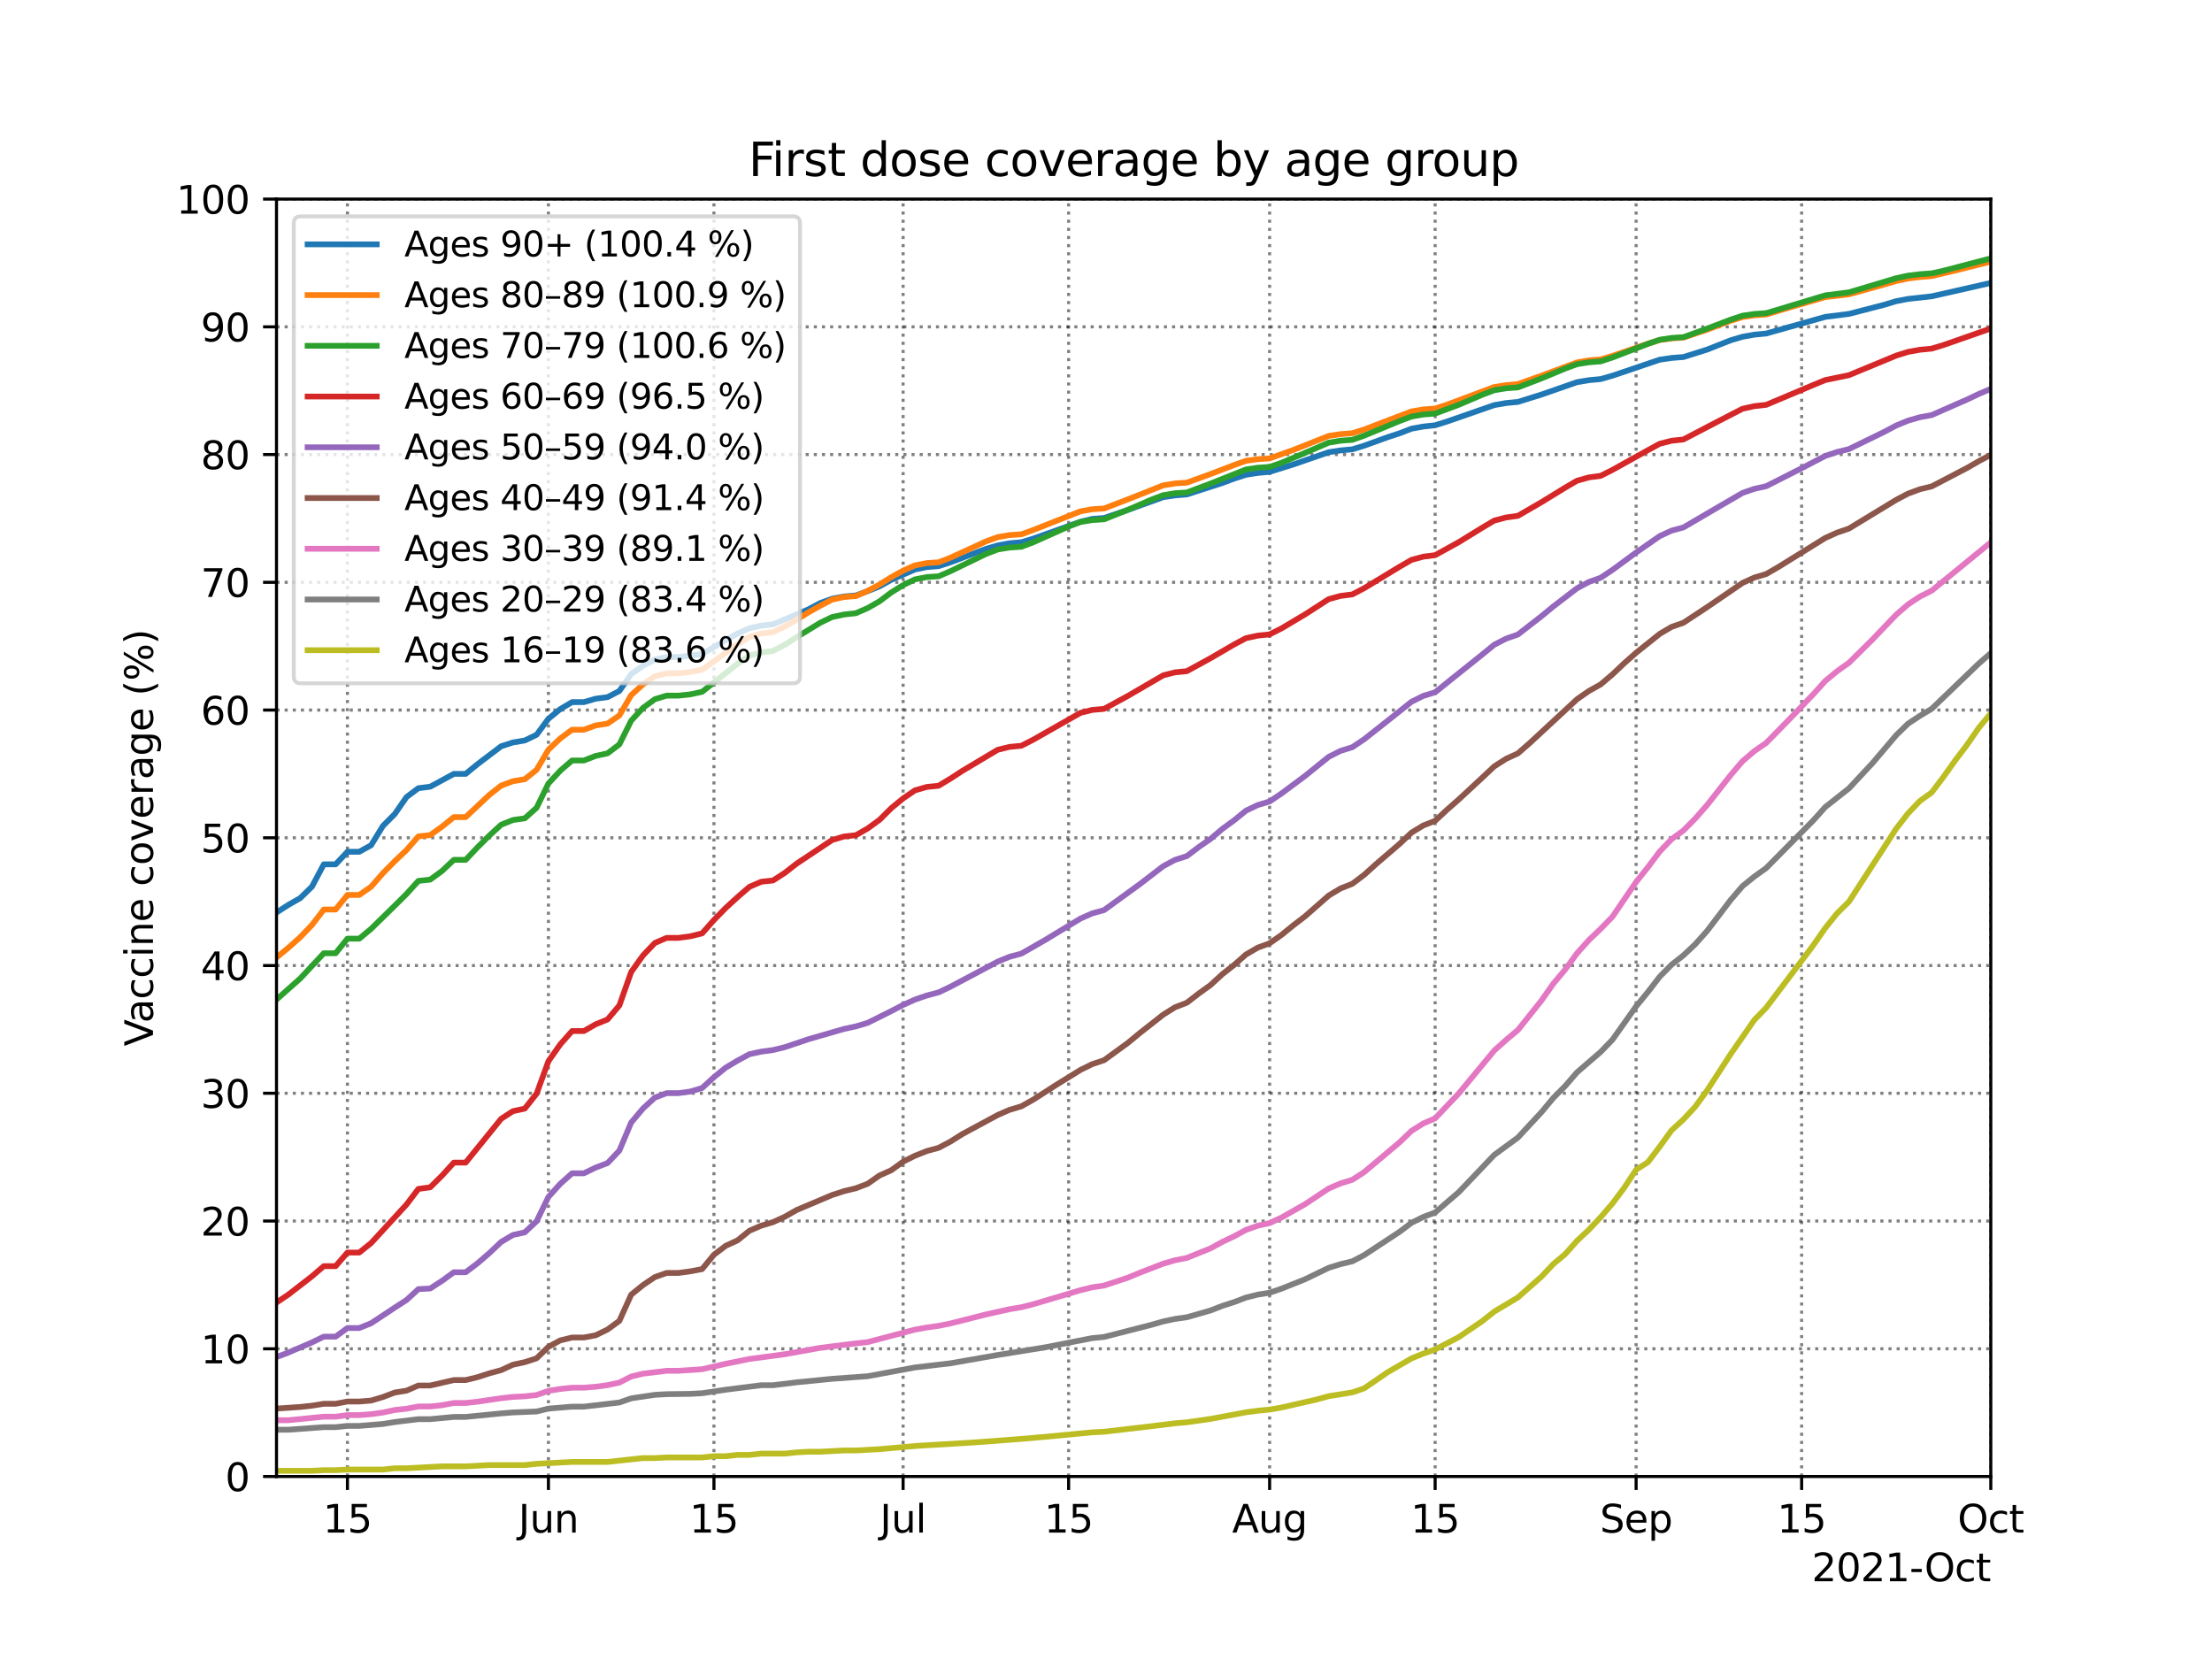 <?xml version="1.0" encoding="utf-8" standalone="no"?>
<!DOCTYPE svg PUBLIC "-//W3C//DTD SVG 1.1//EN"
  "http://www.w3.org/Graphics/SVG/1.1/DTD/svg11.dtd">
<svg xmlns:xlink="http://www.w3.org/1999/xlink" width="576pt" height="432pt" viewBox="0 0 576 432" xmlns="http://www.w3.org/2000/svg" version="1.1">
 <defs>
  <style type="text/css">*{stroke-linejoin: round; stroke-linecap: butt}</style>
 </defs>
 <g id="figure_1">
  <g id="patch_1">
   <path d="M 0 432 
L 576 432 
L 576 0 
L 0 0 
z
" style="fill: #ffffff"/>
  </g>
  <g id="axes_1">
   <g id="patch_2">
    <path d="M 72 384.48 
L 518.4 384.48 
L 518.4 51.84 
L 72 51.84 
z
" style="fill: #ffffff"/>
   </g>
   <g id="matplotlib.axis_1">
    <g id="xtick_1">
     <g id="line2d_1">
      <path d="M 90.472 384.48 
L 90.472 51.84 
" clip-path="url(#p07a702e8ab)" style="fill: none; stroke-dasharray: 0.8,1.32; stroke-dashoffset: 0; stroke: #000000; stroke-opacity: 0.5; stroke-width: 0.8"/>
     </g>
     <g id="line2d_2">
      <defs>
       <path id="ma9272e7d85" d="M 0 0 
L 0 3.5 
" style="stroke: #000000; stroke-width: 0.8"/>
      </defs>
      <g>
       <use xlink:href="#ma9272e7d85" x="90.472" y="384.48" style="stroke: #000000; stroke-width: 0.8"/>
      </g>
     </g>
     <g id="text_1">
      <!-- 15 -->
      <g transform="translate(84.109 399.078)scale(0.1 -0.1)">
       <defs>
        <path id="DejaVuSans-31" d="M 794 531 
L 1825 531 
L 1825 4091 
L 703 3866 
L 703 4441 
L 1819 4666 
L 2450 4666 
L 2450 531 
L 3481 531 
L 3481 0 
L 794 0 
L 794 531 
z
" transform="scale(0.016)"/>
        <path id="DejaVuSans-35" d="M 691 4666 
L 3169 4666 
L 3169 4134 
L 1269 4134 
L 1269 2991 
Q 1406 3038 1543 3061 
Q 1681 3084 1819 3084 
Q 2600 3084 3056 2656 
Q 3513 2228 3513 1497 
Q 3513 744 3044 326 
Q 2575 -91 1722 -91 
Q 1428 -91 1123 -41 
Q 819 9 494 109 
L 494 744 
Q 775 591 1075 516 
Q 1375 441 1709 441 
Q 2250 441 2565 725 
Q 2881 1009 2881 1497 
Q 2881 1984 2565 2268 
Q 2250 2553 1709 2553 
Q 1456 2553 1204 2497 
Q 953 2441 691 2322 
L 691 4666 
z
" transform="scale(0.016)"/>
       </defs>
       <use xlink:href="#DejaVuSans-31"/>
       <use xlink:href="#DejaVuSans-35" x="63.623"/>
      </g>
     </g>
    </g>
    <g id="xtick_2">
     <g id="line2d_3">
      <path d="M 142.808 384.48 
L 142.808 51.84 
" clip-path="url(#p07a702e8ab)" style="fill: none; stroke-dasharray: 0.8,1.32; stroke-dashoffset: 0; stroke: #000000; stroke-opacity: 0.5; stroke-width: 0.8"/>
     </g>
     <g id="line2d_4">
      <g>
       <use xlink:href="#ma9272e7d85" x="142.808" y="384.48" style="stroke: #000000; stroke-width: 0.8"/>
      </g>
     </g>
     <g id="text_2">
      <!-- Jun -->
      <g transform="translate(134.996 399.078)scale(0.1 -0.1)">
       <defs>
        <path id="DejaVuSans-4a" d="M 628 4666 
L 1259 4666 
L 1259 325 
Q 1259 -519 939 -900 
Q 619 -1281 -91 -1281 
L -331 -1281 
L -331 -750 
L -134 -750 
Q 284 -750 456 -515 
Q 628 -281 628 325 
L 628 4666 
z
" transform="scale(0.016)"/>
        <path id="DejaVuSans-75" d="M 544 1381 
L 544 3500 
L 1119 3500 
L 1119 1403 
Q 1119 906 1312 657 
Q 1506 409 1894 409 
Q 2359 409 2629 706 
Q 2900 1003 2900 1516 
L 2900 3500 
L 3475 3500 
L 3475 0 
L 2900 0 
L 2900 538 
Q 2691 219 2414 64 
Q 2138 -91 1772 -91 
Q 1169 -91 856 284 
Q 544 659 544 1381 
z
M 1991 3584 
L 1991 3584 
z
" transform="scale(0.016)"/>
        <path id="DejaVuSans-6e" d="M 3513 2113 
L 3513 0 
L 2938 0 
L 2938 2094 
Q 2938 2591 2744 2837 
Q 2550 3084 2163 3084 
Q 1697 3084 1428 2787 
Q 1159 2491 1159 1978 
L 1159 0 
L 581 0 
L 581 3500 
L 1159 3500 
L 1159 2956 
Q 1366 3272 1645 3428 
Q 1925 3584 2291 3584 
Q 2894 3584 3203 3211 
Q 3513 2838 3513 2113 
z
" transform="scale(0.016)"/>
       </defs>
       <use xlink:href="#DejaVuSans-4a"/>
       <use xlink:href="#DejaVuSans-75" x="29.492"/>
       <use xlink:href="#DejaVuSans-6e" x="92.871"/>
      </g>
     </g>
    </g>
    <g id="xtick_3">
     <g id="line2d_5">
      <path d="M 185.909 384.48 
L 185.909 51.84 
" clip-path="url(#p07a702e8ab)" style="fill: none; stroke-dasharray: 0.8,1.32; stroke-dashoffset: 0; stroke: #000000; stroke-opacity: 0.5; stroke-width: 0.8"/>
     </g>
     <g id="line2d_6">
      <g>
       <use xlink:href="#ma9272e7d85" x="185.909" y="384.48" style="stroke: #000000; stroke-width: 0.8"/>
      </g>
     </g>
     <g id="text_3">
      <!-- 15 -->
      <g transform="translate(179.546 399.078)scale(0.1 -0.1)">
       <use xlink:href="#DejaVuSans-31"/>
       <use xlink:href="#DejaVuSans-35" x="63.623"/>
      </g>
     </g>
    </g>
    <g id="xtick_4">
     <g id="line2d_7">
      <path d="M 235.167 384.48 
L 235.167 51.84 
" clip-path="url(#p07a702e8ab)" style="fill: none; stroke-dasharray: 0.8,1.32; stroke-dashoffset: 0; stroke: #000000; stroke-opacity: 0.5; stroke-width: 0.8"/>
     </g>
     <g id="line2d_8">
      <g>
       <use xlink:href="#ma9272e7d85" x="235.167" y="384.48" style="stroke: #000000; stroke-width: 0.8"/>
      </g>
     </g>
     <g id="text_4">
      <!-- Jul -->
      <g transform="translate(229.134 399.078)scale(0.1 -0.1)">
       <defs>
        <path id="DejaVuSans-6c" d="M 603 4863 
L 1178 4863 
L 1178 0 
L 603 0 
L 603 4863 
z
" transform="scale(0.016)"/>
       </defs>
       <use xlink:href="#DejaVuSans-4a"/>
       <use xlink:href="#DejaVuSans-75" x="29.492"/>
       <use xlink:href="#DejaVuSans-6c" x="92.871"/>
      </g>
     </g>
    </g>
    <g id="xtick_5">
     <g id="line2d_9">
      <path d="M 278.268 384.48 
L 278.268 51.84 
" clip-path="url(#p07a702e8ab)" style="fill: none; stroke-dasharray: 0.8,1.32; stroke-dashoffset: 0; stroke: #000000; stroke-opacity: 0.5; stroke-width: 0.8"/>
     </g>
     <g id="line2d_10">
      <g>
       <use xlink:href="#ma9272e7d85" x="278.268" y="384.48" style="stroke: #000000; stroke-width: 0.8"/>
      </g>
     </g>
     <g id="text_5">
      <!-- 15 -->
      <g transform="translate(271.905 399.078)scale(0.1 -0.1)">
       <use xlink:href="#DejaVuSans-31"/>
       <use xlink:href="#DejaVuSans-35" x="63.623"/>
      </g>
     </g>
    </g>
    <g id="xtick_6">
     <g id="line2d_11">
      <path d="M 330.604 384.48 
L 330.604 51.84 
" clip-path="url(#p07a702e8ab)" style="fill: none; stroke-dasharray: 0.8,1.32; stroke-dashoffset: 0; stroke: #000000; stroke-opacity: 0.5; stroke-width: 0.8"/>
     </g>
     <g id="line2d_12">
      <g>
       <use xlink:href="#ma9272e7d85" x="330.604" y="384.48" style="stroke: #000000; stroke-width: 0.8"/>
      </g>
     </g>
     <g id="text_6">
      <!-- Aug -->
      <g transform="translate(320.841 399.078)scale(0.1 -0.1)">
       <defs>
        <path id="DejaVuSans-41" d="M 2188 4044 
L 1331 1722 
L 3047 1722 
L 2188 4044 
z
M 1831 4666 
L 2547 4666 
L 4325 0 
L 3669 0 
L 3244 1197 
L 1141 1197 
L 716 0 
L 50 0 
L 1831 4666 
z
" transform="scale(0.016)"/>
        <path id="DejaVuSans-67" d="M 2906 1791 
Q 2906 2416 2648 2759 
Q 2391 3103 1925 3103 
Q 1463 3103 1205 2759 
Q 947 2416 947 1791 
Q 947 1169 1205 825 
Q 1463 481 1925 481 
Q 2391 481 2648 825 
Q 2906 1169 2906 1791 
z
M 3481 434 
Q 3481 -459 3084 -895 
Q 2688 -1331 1869 -1331 
Q 1566 -1331 1297 -1286 
Q 1028 -1241 775 -1147 
L 775 -588 
Q 1028 -725 1275 -790 
Q 1522 -856 1778 -856 
Q 2344 -856 2625 -561 
Q 2906 -266 2906 331 
L 2906 616 
Q 2728 306 2450 153 
Q 2172 0 1784 0 
Q 1141 0 747 490 
Q 353 981 353 1791 
Q 353 2603 747 3093 
Q 1141 3584 1784 3584 
Q 2172 3584 2450 3431 
Q 2728 3278 2906 2969 
L 2906 3500 
L 3481 3500 
L 3481 434 
z
" transform="scale(0.016)"/>
       </defs>
       <use xlink:href="#DejaVuSans-41"/>
       <use xlink:href="#DejaVuSans-75" x="68.408"/>
       <use xlink:href="#DejaVuSans-67" x="131.787"/>
      </g>
     </g>
    </g>
    <g id="xtick_7">
     <g id="line2d_13">
      <path d="M 373.705 384.48 
L 373.705 51.84 
" clip-path="url(#p07a702e8ab)" style="fill: none; stroke-dasharray: 0.8,1.32; stroke-dashoffset: 0; stroke: #000000; stroke-opacity: 0.5; stroke-width: 0.8"/>
     </g>
     <g id="line2d_14">
      <g>
       <use xlink:href="#ma9272e7d85" x="373.705" y="384.48" style="stroke: #000000; stroke-width: 0.8"/>
      </g>
     </g>
     <g id="text_7">
      <!-- 15 -->
      <g transform="translate(367.342 399.078)scale(0.1 -0.1)">
       <use xlink:href="#DejaVuSans-31"/>
       <use xlink:href="#DejaVuSans-35" x="63.623"/>
      </g>
     </g>
    </g>
    <g id="xtick_8">
     <g id="line2d_15">
      <path d="M 426.041 384.48 
L 426.041 51.84 
" clip-path="url(#p07a702e8ab)" style="fill: none; stroke-dasharray: 0.8,1.32; stroke-dashoffset: 0; stroke: #000000; stroke-opacity: 0.5; stroke-width: 0.8"/>
     </g>
     <g id="line2d_16">
      <g>
       <use xlink:href="#ma9272e7d85" x="426.041" y="384.48" style="stroke: #000000; stroke-width: 0.8"/>
      </g>
     </g>
     <g id="text_8">
      <!-- Sep -->
      <g transform="translate(416.616 399.078)scale(0.1 -0.1)">
       <defs>
        <path id="DejaVuSans-53" d="M 3425 4513 
L 3425 3897 
Q 3066 4069 2747 4153 
Q 2428 4238 2131 4238 
Q 1616 4238 1336 4038 
Q 1056 3838 1056 3469 
Q 1056 3159 1242 3001 
Q 1428 2844 1947 2747 
L 2328 2669 
Q 3034 2534 3370 2195 
Q 3706 1856 3706 1288 
Q 3706 609 3251 259 
Q 2797 -91 1919 -91 
Q 1588 -91 1214 -16 
Q 841 59 441 206 
L 441 856 
Q 825 641 1194 531 
Q 1563 422 1919 422 
Q 2459 422 2753 634 
Q 3047 847 3047 1241 
Q 3047 1584 2836 1778 
Q 2625 1972 2144 2069 
L 1759 2144 
Q 1053 2284 737 2584 
Q 422 2884 422 3419 
Q 422 4038 858 4394 
Q 1294 4750 2059 4750 
Q 2388 4750 2728 4690 
Q 3069 4631 3425 4513 
z
" transform="scale(0.016)"/>
        <path id="DejaVuSans-65" d="M 3597 1894 
L 3597 1613 
L 953 1613 
Q 991 1019 1311 708 
Q 1631 397 2203 397 
Q 2534 397 2845 478 
Q 3156 559 3463 722 
L 3463 178 
Q 3153 47 2828 -22 
Q 2503 -91 2169 -91 
Q 1331 -91 842 396 
Q 353 884 353 1716 
Q 353 2575 817 3079 
Q 1281 3584 2069 3584 
Q 2775 3584 3186 3129 
Q 3597 2675 3597 1894 
z
M 3022 2063 
Q 3016 2534 2758 2815 
Q 2500 3097 2075 3097 
Q 1594 3097 1305 2825 
Q 1016 2553 972 2059 
L 3022 2063 
z
" transform="scale(0.016)"/>
        <path id="DejaVuSans-70" d="M 1159 525 
L 1159 -1331 
L 581 -1331 
L 581 3500 
L 1159 3500 
L 1159 2969 
Q 1341 3281 1617 3432 
Q 1894 3584 2278 3584 
Q 2916 3584 3314 3078 
Q 3713 2572 3713 1747 
Q 3713 922 3314 415 
Q 2916 -91 2278 -91 
Q 1894 -91 1617 61 
Q 1341 213 1159 525 
z
M 3116 1747 
Q 3116 2381 2855 2742 
Q 2594 3103 2138 3103 
Q 1681 3103 1420 2742 
Q 1159 2381 1159 1747 
Q 1159 1113 1420 752 
Q 1681 391 2138 391 
Q 2594 391 2855 752 
Q 3116 1113 3116 1747 
z
" transform="scale(0.016)"/>
       </defs>
       <use xlink:href="#DejaVuSans-53"/>
       <use xlink:href="#DejaVuSans-65" x="63.477"/>
       <use xlink:href="#DejaVuSans-70" x="125"/>
      </g>
     </g>
    </g>
    <g id="xtick_9">
     <g id="line2d_17">
      <path d="M 469.142 384.48 
L 469.142 51.84 
" clip-path="url(#p07a702e8ab)" style="fill: none; stroke-dasharray: 0.8,1.32; stroke-dashoffset: 0; stroke: #000000; stroke-opacity: 0.5; stroke-width: 0.8"/>
     </g>
     <g id="line2d_18">
      <g>
       <use xlink:href="#ma9272e7d85" x="469.142" y="384.48" style="stroke: #000000; stroke-width: 0.8"/>
      </g>
     </g>
     <g id="text_9">
      <!-- 15 -->
      <g transform="translate(462.78 399.078)scale(0.1 -0.1)">
       <use xlink:href="#DejaVuSans-31"/>
       <use xlink:href="#DejaVuSans-35" x="63.623"/>
      </g>
     </g>
    </g>
    <g id="xtick_10">
     <g id="line2d_19">
      <path d="M 518.4 384.48 
L 518.4 51.84 
" clip-path="url(#p07a702e8ab)" style="fill: none; stroke-dasharray: 0.8,1.32; stroke-dashoffset: 0; stroke: #000000; stroke-opacity: 0.5; stroke-width: 0.8"/>
     </g>
     <g id="line2d_20">
      <g>
       <use xlink:href="#ma9272e7d85" x="518.4" y="384.48" style="stroke: #000000; stroke-width: 0.8"/>
      </g>
     </g>
     <g id="text_10">
      <!-- Oct -->
      <g transform="translate(509.755 399.078)scale(0.1 -0.1)">
       <defs>
        <path id="DejaVuSans-4f" d="M 2522 4238 
Q 1834 4238 1429 3725 
Q 1025 3213 1025 2328 
Q 1025 1447 1429 934 
Q 1834 422 2522 422 
Q 3209 422 3611 934 
Q 4013 1447 4013 2328 
Q 4013 3213 3611 3725 
Q 3209 4238 2522 4238 
z
M 2522 4750 
Q 3503 4750 4090 4092 
Q 4678 3434 4678 2328 
Q 4678 1225 4090 567 
Q 3503 -91 2522 -91 
Q 1538 -91 948 565 
Q 359 1222 359 2328 
Q 359 3434 948 4092 
Q 1538 4750 2522 4750 
z
" transform="scale(0.016)"/>
        <path id="DejaVuSans-63" d="M 3122 3366 
L 3122 2828 
Q 2878 2963 2633 3030 
Q 2388 3097 2138 3097 
Q 1578 3097 1268 2742 
Q 959 2388 959 1747 
Q 959 1106 1268 751 
Q 1578 397 2138 397 
Q 2388 397 2633 464 
Q 2878 531 3122 666 
L 3122 134 
Q 2881 22 2623 -34 
Q 2366 -91 2075 -91 
Q 1284 -91 818 406 
Q 353 903 353 1747 
Q 353 2603 823 3093 
Q 1294 3584 2113 3584 
Q 2378 3584 2631 3529 
Q 2884 3475 3122 3366 
z
" transform="scale(0.016)"/>
        <path id="DejaVuSans-74" d="M 1172 4494 
L 1172 3500 
L 2356 3500 
L 2356 3053 
L 1172 3053 
L 1172 1153 
Q 1172 725 1289 603 
Q 1406 481 1766 481 
L 2356 481 
L 2356 0 
L 1766 0 
Q 1100 0 847 248 
Q 594 497 594 1153 
L 594 3053 
L 172 3053 
L 172 3500 
L 594 3500 
L 594 4494 
L 1172 4494 
z
" transform="scale(0.016)"/>
       </defs>
       <use xlink:href="#DejaVuSans-4f"/>
       <use xlink:href="#DejaVuSans-63" x="78.711"/>
       <use xlink:href="#DejaVuSans-74" x="133.691"/>
      </g>
     </g>
    </g>
    <g id="text_11">
     <!-- 2021-Oct -->
     <g transform="translate(471.777 411.757)scale(0.1 -0.1)">
      <defs>
       <path id="DejaVuSans-32" d="M 1228 531 
L 3431 531 
L 3431 0 
L 469 0 
L 469 531 
Q 828 903 1448 1529 
Q 2069 2156 2228 2338 
Q 2531 2678 2651 2914 
Q 2772 3150 2772 3378 
Q 2772 3750 2511 3984 
Q 2250 4219 1831 4219 
Q 1534 4219 1204 4116 
Q 875 4013 500 3803 
L 500 4441 
Q 881 4594 1212 4672 
Q 1544 4750 1819 4750 
Q 2544 4750 2975 4387 
Q 3406 4025 3406 3419 
Q 3406 3131 3298 2873 
Q 3191 2616 2906 2266 
Q 2828 2175 2409 1742 
Q 1991 1309 1228 531 
z
" transform="scale(0.016)"/>
       <path id="DejaVuSans-30" d="M 2034 4250 
Q 1547 4250 1301 3770 
Q 1056 3291 1056 2328 
Q 1056 1369 1301 889 
Q 1547 409 2034 409 
Q 2525 409 2770 889 
Q 3016 1369 3016 2328 
Q 3016 3291 2770 3770 
Q 2525 4250 2034 4250 
z
M 2034 4750 
Q 2819 4750 3233 4129 
Q 3647 3509 3647 2328 
Q 3647 1150 3233 529 
Q 2819 -91 2034 -91 
Q 1250 -91 836 529 
Q 422 1150 422 2328 
Q 422 3509 836 4129 
Q 1250 4750 2034 4750 
z
" transform="scale(0.016)"/>
       <path id="DejaVuSans-2d" d="M 313 2009 
L 1997 2009 
L 1997 1497 
L 313 1497 
L 313 2009 
z
" transform="scale(0.016)"/>
      </defs>
      <use xlink:href="#DejaVuSans-32"/>
      <use xlink:href="#DejaVuSans-30" x="63.623"/>
      <use xlink:href="#DejaVuSans-32" x="127.246"/>
      <use xlink:href="#DejaVuSans-31" x="190.869"/>
      <use xlink:href="#DejaVuSans-2d" x="254.492"/>
      <use xlink:href="#DejaVuSans-4f" x="293.326"/>
      <use xlink:href="#DejaVuSans-63" x="372.037"/>
      <use xlink:href="#DejaVuSans-74" x="427.018"/>
     </g>
    </g>
   </g>
   <g id="matplotlib.axis_2">
    <g id="ytick_1">
     <g id="line2d_21">
      <path d="M 72 384.48 
L 518.4 384.48 
" clip-path="url(#p07a702e8ab)" style="fill: none; stroke-dasharray: 0.8,1.32; stroke-dashoffset: 0; stroke: #000000; stroke-opacity: 0.5; stroke-width: 0.8"/>
     </g>
     <g id="line2d_22">
      <defs>
       <path id="m23aa785179" d="M 0 0 
L -3.5 0 
" style="stroke: #000000; stroke-width: 0.8"/>
      </defs>
      <g>
       <use xlink:href="#m23aa785179" x="72" y="384.48" style="stroke: #000000; stroke-width: 0.8"/>
      </g>
     </g>
     <g id="text_12">
      <!-- 0 -->
      <g transform="translate(58.638 388.279)scale(0.1 -0.1)">
       <use xlink:href="#DejaVuSans-30"/>
      </g>
     </g>
    </g>
    <g id="ytick_2">
     <g id="line2d_23">
      <path d="M 72 351.216 
L 518.4 351.216 
" clip-path="url(#p07a702e8ab)" style="fill: none; stroke-dasharray: 0.8,1.32; stroke-dashoffset: 0; stroke: #000000; stroke-opacity: 0.5; stroke-width: 0.8"/>
     </g>
     <g id="line2d_24">
      <g>
       <use xlink:href="#m23aa785179" x="72" y="351.216" style="stroke: #000000; stroke-width: 0.8"/>
      </g>
     </g>
     <g id="text_13">
      <!-- 10 -->
      <g transform="translate(52.275 355.015)scale(0.1 -0.1)">
       <use xlink:href="#DejaVuSans-31"/>
       <use xlink:href="#DejaVuSans-30" x="63.623"/>
      </g>
     </g>
    </g>
    <g id="ytick_3">
     <g id="line2d_25">
      <path d="M 72 317.952 
L 518.4 317.952 
" clip-path="url(#p07a702e8ab)" style="fill: none; stroke-dasharray: 0.8,1.32; stroke-dashoffset: 0; stroke: #000000; stroke-opacity: 0.5; stroke-width: 0.8"/>
     </g>
     <g id="line2d_26">
      <g>
       <use xlink:href="#m23aa785179" x="72" y="317.952" style="stroke: #000000; stroke-width: 0.8"/>
      </g>
     </g>
     <g id="text_14">
      <!-- 20 -->
      <g transform="translate(52.275 321.751)scale(0.1 -0.1)">
       <use xlink:href="#DejaVuSans-32"/>
       <use xlink:href="#DejaVuSans-30" x="63.623"/>
      </g>
     </g>
    </g>
    <g id="ytick_4">
     <g id="line2d_27">
      <path d="M 72 284.688 
L 518.4 284.688 
" clip-path="url(#p07a702e8ab)" style="fill: none; stroke-dasharray: 0.8,1.32; stroke-dashoffset: 0; stroke: #000000; stroke-opacity: 0.5; stroke-width: 0.8"/>
     </g>
     <g id="line2d_28">
      <g>
       <use xlink:href="#m23aa785179" x="72" y="284.688" style="stroke: #000000; stroke-width: 0.8"/>
      </g>
     </g>
     <g id="text_15">
      <!-- 30 -->
      <g transform="translate(52.275 288.487)scale(0.1 -0.1)">
       <defs>
        <path id="DejaVuSans-33" d="M 2597 2516 
Q 3050 2419 3304 2112 
Q 3559 1806 3559 1356 
Q 3559 666 3084 287 
Q 2609 -91 1734 -91 
Q 1441 -91 1130 -33 
Q 819 25 488 141 
L 488 750 
Q 750 597 1062 519 
Q 1375 441 1716 441 
Q 2309 441 2620 675 
Q 2931 909 2931 1356 
Q 2931 1769 2642 2001 
Q 2353 2234 1838 2234 
L 1294 2234 
L 1294 2753 
L 1863 2753 
Q 2328 2753 2575 2939 
Q 2822 3125 2822 3475 
Q 2822 3834 2567 4026 
Q 2313 4219 1838 4219 
Q 1578 4219 1281 4162 
Q 984 4106 628 3988 
L 628 4550 
Q 988 4650 1302 4700 
Q 1616 4750 1894 4750 
Q 2613 4750 3031 4423 
Q 3450 4097 3450 3541 
Q 3450 3153 3228 2886 
Q 3006 2619 2597 2516 
z
" transform="scale(0.016)"/>
       </defs>
       <use xlink:href="#DejaVuSans-33"/>
       <use xlink:href="#DejaVuSans-30" x="63.623"/>
      </g>
     </g>
    </g>
    <g id="ytick_5">
     <g id="line2d_29">
      <path d="M 72 251.424 
L 518.4 251.424 
" clip-path="url(#p07a702e8ab)" style="fill: none; stroke-dasharray: 0.8,1.32; stroke-dashoffset: 0; stroke: #000000; stroke-opacity: 0.5; stroke-width: 0.8"/>
     </g>
     <g id="line2d_30">
      <g>
       <use xlink:href="#m23aa785179" x="72" y="251.424" style="stroke: #000000; stroke-width: 0.8"/>
      </g>
     </g>
     <g id="text_16">
      <!-- 40 -->
      <g transform="translate(52.275 255.223)scale(0.1 -0.1)">
       <defs>
        <path id="DejaVuSans-34" d="M 2419 4116 
L 825 1625 
L 2419 1625 
L 2419 4116 
z
M 2253 4666 
L 3047 4666 
L 3047 1625 
L 3713 1625 
L 3713 1100 
L 3047 1100 
L 3047 0 
L 2419 0 
L 2419 1100 
L 313 1100 
L 313 1709 
L 2253 4666 
z
" transform="scale(0.016)"/>
       </defs>
       <use xlink:href="#DejaVuSans-34"/>
       <use xlink:href="#DejaVuSans-30" x="63.623"/>
      </g>
     </g>
    </g>
    <g id="ytick_6">
     <g id="line2d_31">
      <path d="M 72 218.16 
L 518.4 218.16 
" clip-path="url(#p07a702e8ab)" style="fill: none; stroke-dasharray: 0.8,1.32; stroke-dashoffset: 0; stroke: #000000; stroke-opacity: 0.5; stroke-width: 0.8"/>
     </g>
     <g id="line2d_32">
      <g>
       <use xlink:href="#m23aa785179" x="72" y="218.16" style="stroke: #000000; stroke-width: 0.8"/>
      </g>
     </g>
     <g id="text_17">
      <!-- 50 -->
      <g transform="translate(52.275 221.959)scale(0.1 -0.1)">
       <use xlink:href="#DejaVuSans-35"/>
       <use xlink:href="#DejaVuSans-30" x="63.623"/>
      </g>
     </g>
    </g>
    <g id="ytick_7">
     <g id="line2d_33">
      <path d="M 72 184.896 
L 518.4 184.896 
" clip-path="url(#p07a702e8ab)" style="fill: none; stroke-dasharray: 0.8,1.32; stroke-dashoffset: 0; stroke: #000000; stroke-opacity: 0.5; stroke-width: 0.8"/>
     </g>
     <g id="line2d_34">
      <g>
       <use xlink:href="#m23aa785179" x="72" y="184.896" style="stroke: #000000; stroke-width: 0.8"/>
      </g>
     </g>
     <g id="text_18">
      <!-- 60 -->
      <g transform="translate(52.275 188.695)scale(0.1 -0.1)">
       <defs>
        <path id="DejaVuSans-36" d="M 2113 2584 
Q 1688 2584 1439 2293 
Q 1191 2003 1191 1497 
Q 1191 994 1439 701 
Q 1688 409 2113 409 
Q 2538 409 2786 701 
Q 3034 994 3034 1497 
Q 3034 2003 2786 2293 
Q 2538 2584 2113 2584 
z
M 3366 4563 
L 3366 3988 
Q 3128 4100 2886 4159 
Q 2644 4219 2406 4219 
Q 1781 4219 1451 3797 
Q 1122 3375 1075 2522 
Q 1259 2794 1537 2939 
Q 1816 3084 2150 3084 
Q 2853 3084 3261 2657 
Q 3669 2231 3669 1497 
Q 3669 778 3244 343 
Q 2819 -91 2113 -91 
Q 1303 -91 875 529 
Q 447 1150 447 2328 
Q 447 3434 972 4092 
Q 1497 4750 2381 4750 
Q 2619 4750 2861 4703 
Q 3103 4656 3366 4563 
z
" transform="scale(0.016)"/>
       </defs>
       <use xlink:href="#DejaVuSans-36"/>
       <use xlink:href="#DejaVuSans-30" x="63.623"/>
      </g>
     </g>
    </g>
    <g id="ytick_8">
     <g id="line2d_35">
      <path d="M 72 151.632 
L 518.4 151.632 
" clip-path="url(#p07a702e8ab)" style="fill: none; stroke-dasharray: 0.8,1.32; stroke-dashoffset: 0; stroke: #000000; stroke-opacity: 0.5; stroke-width: 0.8"/>
     </g>
     <g id="line2d_36">
      <g>
       <use xlink:href="#m23aa785179" x="72" y="151.632" style="stroke: #000000; stroke-width: 0.8"/>
      </g>
     </g>
     <g id="text_19">
      <!-- 70 -->
      <g transform="translate(52.275 155.431)scale(0.1 -0.1)">
       <defs>
        <path id="DejaVuSans-37" d="M 525 4666 
L 3525 4666 
L 3525 4397 
L 1831 0 
L 1172 0 
L 2766 4134 
L 525 4134 
L 525 4666 
z
" transform="scale(0.016)"/>
       </defs>
       <use xlink:href="#DejaVuSans-37"/>
       <use xlink:href="#DejaVuSans-30" x="63.623"/>
      </g>
     </g>
    </g>
    <g id="ytick_9">
     <g id="line2d_37">
      <path d="M 72 118.368 
L 518.4 118.368 
" clip-path="url(#p07a702e8ab)" style="fill: none; stroke-dasharray: 0.8,1.32; stroke-dashoffset: 0; stroke: #000000; stroke-opacity: 0.5; stroke-width: 0.8"/>
     </g>
     <g id="line2d_38">
      <g>
       <use xlink:href="#m23aa785179" x="72" y="118.368" style="stroke: #000000; stroke-width: 0.8"/>
      </g>
     </g>
     <g id="text_20">
      <!-- 80 -->
      <g transform="translate(52.275 122.167)scale(0.1 -0.1)">
       <defs>
        <path id="DejaVuSans-38" d="M 2034 2216 
Q 1584 2216 1326 1975 
Q 1069 1734 1069 1313 
Q 1069 891 1326 650 
Q 1584 409 2034 409 
Q 2484 409 2743 651 
Q 3003 894 3003 1313 
Q 3003 1734 2745 1975 
Q 2488 2216 2034 2216 
z
M 1403 2484 
Q 997 2584 770 2862 
Q 544 3141 544 3541 
Q 544 4100 942 4425 
Q 1341 4750 2034 4750 
Q 2731 4750 3128 4425 
Q 3525 4100 3525 3541 
Q 3525 3141 3298 2862 
Q 3072 2584 2669 2484 
Q 3125 2378 3379 2068 
Q 3634 1759 3634 1313 
Q 3634 634 3220 271 
Q 2806 -91 2034 -91 
Q 1263 -91 848 271 
Q 434 634 434 1313 
Q 434 1759 690 2068 
Q 947 2378 1403 2484 
z
M 1172 3481 
Q 1172 3119 1398 2916 
Q 1625 2713 2034 2713 
Q 2441 2713 2670 2916 
Q 2900 3119 2900 3481 
Q 2900 3844 2670 4047 
Q 2441 4250 2034 4250 
Q 1625 4250 1398 4047 
Q 1172 3844 1172 3481 
z
" transform="scale(0.016)"/>
       </defs>
       <use xlink:href="#DejaVuSans-38"/>
       <use xlink:href="#DejaVuSans-30" x="63.623"/>
      </g>
     </g>
    </g>
    <g id="ytick_10">
     <g id="line2d_39">
      <path d="M 72 85.104 
L 518.4 85.104 
" clip-path="url(#p07a702e8ab)" style="fill: none; stroke-dasharray: 0.8,1.32; stroke-dashoffset: 0; stroke: #000000; stroke-opacity: 0.5; stroke-width: 0.8"/>
     </g>
     <g id="line2d_40">
      <g>
       <use xlink:href="#m23aa785179" x="72" y="85.104" style="stroke: #000000; stroke-width: 0.8"/>
      </g>
     </g>
     <g id="text_21">
      <!-- 90 -->
      <g transform="translate(52.275 88.903)scale(0.1 -0.1)">
       <defs>
        <path id="DejaVuSans-39" d="M 703 97 
L 703 672 
Q 941 559 1184 500 
Q 1428 441 1663 441 
Q 2288 441 2617 861 
Q 2947 1281 2994 2138 
Q 2813 1869 2534 1725 
Q 2256 1581 1919 1581 
Q 1219 1581 811 2004 
Q 403 2428 403 3163 
Q 403 3881 828 4315 
Q 1253 4750 1959 4750 
Q 2769 4750 3195 4129 
Q 3622 3509 3622 2328 
Q 3622 1225 3098 567 
Q 2575 -91 1691 -91 
Q 1453 -91 1209 -44 
Q 966 3 703 97 
z
M 1959 2075 
Q 2384 2075 2632 2365 
Q 2881 2656 2881 3163 
Q 2881 3666 2632 3958 
Q 2384 4250 1959 4250 
Q 1534 4250 1286 3958 
Q 1038 3666 1038 3163 
Q 1038 2656 1286 2365 
Q 1534 2075 1959 2075 
z
" transform="scale(0.016)"/>
       </defs>
       <use xlink:href="#DejaVuSans-39"/>
       <use xlink:href="#DejaVuSans-30" x="63.623"/>
      </g>
     </g>
    </g>
    <g id="ytick_11">
     <g id="line2d_41">
      <path d="M 72 51.84 
L 518.4 51.84 
" clip-path="url(#p07a702e8ab)" style="fill: none; stroke-dasharray: 0.8,1.32; stroke-dashoffset: 0; stroke: #000000; stroke-opacity: 0.5; stroke-width: 0.8"/>
     </g>
     <g id="line2d_42">
      <g>
       <use xlink:href="#m23aa785179" x="72" y="51.84" style="stroke: #000000; stroke-width: 0.8"/>
      </g>
     </g>
     <g id="text_22">
      <!-- 100 -->
      <g transform="translate(45.913 55.639)scale(0.1 -0.1)">
       <use xlink:href="#DejaVuSans-31"/>
       <use xlink:href="#DejaVuSans-30" x="63.623"/>
       <use xlink:href="#DejaVuSans-30" x="127.246"/>
      </g>
     </g>
    </g>
    <g id="text_23">
     <!-- Vaccine coverage (%) -->
     <g transform="translate(39.833 272.435)rotate(-90)scale(0.1 -0.1)">
      <defs>
       <path id="DejaVuSans-56" d="M 1831 0 
L 50 4666 
L 709 4666 
L 2188 738 
L 3669 4666 
L 4325 4666 
L 2547 0 
L 1831 0 
z
" transform="scale(0.016)"/>
       <path id="DejaVuSans-61" d="M 2194 1759 
Q 1497 1759 1228 1600 
Q 959 1441 959 1056 
Q 959 750 1161 570 
Q 1363 391 1709 391 
Q 2188 391 2477 730 
Q 2766 1069 2766 1631 
L 2766 1759 
L 2194 1759 
z
M 3341 1997 
L 3341 0 
L 2766 0 
L 2766 531 
Q 2569 213 2275 61 
Q 1981 -91 1556 -91 
Q 1019 -91 701 211 
Q 384 513 384 1019 
Q 384 1609 779 1909 
Q 1175 2209 1959 2209 
L 2766 2209 
L 2766 2266 
Q 2766 2663 2505 2880 
Q 2244 3097 1772 3097 
Q 1472 3097 1187 3025 
Q 903 2953 641 2809 
L 641 3341 
Q 956 3463 1253 3523 
Q 1550 3584 1831 3584 
Q 2591 3584 2966 3190 
Q 3341 2797 3341 1997 
z
" transform="scale(0.016)"/>
       <path id="DejaVuSans-69" d="M 603 3500 
L 1178 3500 
L 1178 0 
L 603 0 
L 603 3500 
z
M 603 4863 
L 1178 4863 
L 1178 4134 
L 603 4134 
L 603 4863 
z
" transform="scale(0.016)"/>
       <path id="DejaVuSans-20" transform="scale(0.016)"/>
       <path id="DejaVuSans-6f" d="M 1959 3097 
Q 1497 3097 1228 2736 
Q 959 2375 959 1747 
Q 959 1119 1226 758 
Q 1494 397 1959 397 
Q 2419 397 2687 759 
Q 2956 1122 2956 1747 
Q 2956 2369 2687 2733 
Q 2419 3097 1959 3097 
z
M 1959 3584 
Q 2709 3584 3137 3096 
Q 3566 2609 3566 1747 
Q 3566 888 3137 398 
Q 2709 -91 1959 -91 
Q 1206 -91 779 398 
Q 353 888 353 1747 
Q 353 2609 779 3096 
Q 1206 3584 1959 3584 
z
" transform="scale(0.016)"/>
       <path id="DejaVuSans-76" d="M 191 3500 
L 800 3500 
L 1894 563 
L 2988 3500 
L 3597 3500 
L 2284 0 
L 1503 0 
L 191 3500 
z
" transform="scale(0.016)"/>
       <path id="DejaVuSans-72" d="M 2631 2963 
Q 2534 3019 2420 3045 
Q 2306 3072 2169 3072 
Q 1681 3072 1420 2755 
Q 1159 2438 1159 1844 
L 1159 0 
L 581 0 
L 581 3500 
L 1159 3500 
L 1159 2956 
Q 1341 3275 1631 3429 
Q 1922 3584 2338 3584 
Q 2397 3584 2469 3576 
Q 2541 3569 2628 3553 
L 2631 2963 
z
" transform="scale(0.016)"/>
       <path id="DejaVuSans-28" d="M 1984 4856 
Q 1566 4138 1362 3434 
Q 1159 2731 1159 2009 
Q 1159 1288 1364 580 
Q 1569 -128 1984 -844 
L 1484 -844 
Q 1016 -109 783 600 
Q 550 1309 550 2009 
Q 550 2706 781 3412 
Q 1013 4119 1484 4856 
L 1984 4856 
z
" transform="scale(0.016)"/>
       <path id="DejaVuSans-25" d="M 4653 2053 
Q 4381 2053 4226 1822 
Q 4072 1591 4072 1178 
Q 4072 772 4226 539 
Q 4381 306 4653 306 
Q 4919 306 5073 539 
Q 5228 772 5228 1178 
Q 5228 1588 5073 1820 
Q 4919 2053 4653 2053 
z
M 4653 2450 
Q 5147 2450 5437 2106 
Q 5728 1763 5728 1178 
Q 5728 594 5436 251 
Q 5144 -91 4653 -91 
Q 4153 -91 3862 251 
Q 3572 594 3572 1178 
Q 3572 1766 3864 2108 
Q 4156 2450 4653 2450 
z
M 1428 4353 
Q 1159 4353 1004 4120 
Q 850 3888 850 3481 
Q 850 3069 1003 2837 
Q 1156 2606 1428 2606 
Q 1700 2606 1854 2837 
Q 2009 3069 2009 3481 
Q 2009 3884 1853 4118 
Q 1697 4353 1428 4353 
z
M 4250 4750 
L 4750 4750 
L 1831 -91 
L 1331 -91 
L 4250 4750 
z
M 1428 4750 
Q 1922 4750 2215 4408 
Q 2509 4066 2509 3481 
Q 2509 2891 2217 2550 
Q 1925 2209 1428 2209 
Q 931 2209 642 2551 
Q 353 2894 353 3481 
Q 353 4063 643 4406 
Q 934 4750 1428 4750 
z
" transform="scale(0.016)"/>
       <path id="DejaVuSans-29" d="M 513 4856 
L 1013 4856 
Q 1481 4119 1714 3412 
Q 1947 2706 1947 2009 
Q 1947 1309 1714 600 
Q 1481 -109 1013 -844 
L 513 -844 
Q 928 -128 1133 580 
Q 1338 1288 1338 2009 
Q 1338 2731 1133 3434 
Q 928 4138 513 4856 
z
" transform="scale(0.016)"/>
      </defs>
      <use xlink:href="#DejaVuSans-56"/>
      <use xlink:href="#DejaVuSans-61" x="60.658"/>
      <use xlink:href="#DejaVuSans-63" x="121.938"/>
      <use xlink:href="#DejaVuSans-63" x="176.918"/>
      <use xlink:href="#DejaVuSans-69" x="231.898"/>
      <use xlink:href="#DejaVuSans-6e" x="259.682"/>
      <use xlink:href="#DejaVuSans-65" x="323.061"/>
      <use xlink:href="#DejaVuSans-20" x="384.584"/>
      <use xlink:href="#DejaVuSans-63" x="416.371"/>
      <use xlink:href="#DejaVuSans-6f" x="471.352"/>
      <use xlink:href="#DejaVuSans-76" x="532.533"/>
      <use xlink:href="#DejaVuSans-65" x="591.713"/>
      <use xlink:href="#DejaVuSans-72" x="653.236"/>
      <use xlink:href="#DejaVuSans-61" x="694.35"/>
      <use xlink:href="#DejaVuSans-67" x="755.629"/>
      <use xlink:href="#DejaVuSans-65" x="819.105"/>
      <use xlink:href="#DejaVuSans-20" x="880.629"/>
      <use xlink:href="#DejaVuSans-28" x="912.416"/>
      <use xlink:href="#DejaVuSans-25" x="951.43"/>
      <use xlink:href="#DejaVuSans-29" x="1046.449"/>
     </g>
    </g>
   </g>
   <g id="line2d_43">
    <path d="M 72 237.611 
L 75.079 235.633 
L 78.157 233.881 
L 81.236 230.877 
L 84.314 225.069 
L 87.393 225.069 
L 90.472 221.801 
L 93.55 221.801 
L 96.629 220.106 
L 99.708 215.07 
L 102.786 211.983 
L 105.865 207.541 
L 108.943 205.246 
L 112.022 204.856 
L 118.179 201.515 
L 121.258 201.515 
L 124.337 198.995 
L 130.494 194.331 
L 133.572 193.333 
L 136.651 192.817 
L 139.73 191.331 
L 142.808 187.166 
L 145.887 184.647 
L 148.966 182.834 
L 152.044 182.834 
L 155.123 181.935 
L 158.201 181.538 
L 161.28 179.932 
L 164.359 175.525 
L 167.437 173.364 
L 170.516 171.758 
L 173.594 171.094 
L 176.673 171.094 
L 182.83 170.338 
L 188.988 166.655 
L 192.066 164.959 
L 195.145 163.596 
L 198.223 162.907 
L 201.302 162.575 
L 210.538 158.66 
L 213.617 157.021 
L 216.695 155.908 
L 219.774 155.326 
L 222.852 155.06 
L 225.931 153.939 
L 229.01 152.692 
L 232.088 150.981 
L 238.246 148.293 
L 241.324 147.666 
L 244.403 147.424 
L 247.481 146.43 
L 256.717 142.934 
L 259.796 142.036 
L 262.874 141.47 
L 265.953 141.198 
L 269.032 140.265 
L 281.346 135.867 
L 284.425 135.117 
L 287.503 134.886 
L 293.661 132.797 
L 302.897 129.46 
L 305.975 129.002 
L 309.054 128.755 
L 318.29 125.761 
L 321.368 124.629 
L 324.447 123.629 
L 327.526 123.148 
L 330.604 122.866 
L 336.761 120.947 
L 345.997 117.752 
L 349.076 117.29 
L 352.154 117.001 
L 355.233 116.055 
L 361.39 113.826 
L 364.469 112.823 
L 367.548 111.633 
L 370.626 111.071 
L 373.705 110.74 
L 376.783 109.771 
L 389.098 105.489 
L 392.177 104.951 
L 395.255 104.66 
L 401.412 102.734 
L 410.648 99.519 
L 413.727 99.001 
L 416.806 98.709 
L 419.884 97.828 
L 432.199 93.658 
L 435.277 93.208 
L 438.356 92.972 
L 444.513 91.032 
L 450.67 88.604 
L 453.749 87.694 
L 456.828 87.14 
L 459.906 86.848 
L 466.063 85.112 
L 475.299 82.515 
L 481.457 81.739 
L 490.692 79.352 
L 493.771 78.425 
L 496.85 77.838 
L 503.007 77.158 
L 512.243 75.069 
L 518.4 73.671 
L 527.636 72.548 
L 539.95 69.706 
L 543.029 69.243 
L 546.108 69.007 
L 549.186 68.442 
L 558.422 66.454 
L 561.501 65.875 
L 567.658 65.267 
L 577 63.389 
L 577 63.389 
" clip-path="url(#p07a702e8ab)" style="fill: none; stroke: #1f77b4; stroke-width: 1.5; stroke-linecap: square"/>
   </g>
   <g id="line2d_44">
    <path d="M 72 249.334 
L 75.079 246.797 
L 78.157 244.064 
L 81.236 240.861 
L 84.314 236.838 
L 87.393 236.838 
L 90.472 233.043 
L 93.55 233.043 
L 96.629 230.902 
L 99.708 227.378 
L 102.786 224.26 
L 105.865 221.339 
L 108.943 217.793 
L 112.022 217.461 
L 115.101 215.256 
L 118.179 212.782 
L 121.258 212.782 
L 127.415 206.992 
L 130.494 204.569 
L 133.572 203.427 
L 136.651 202.906 
L 139.73 200.461 
L 142.808 195.212 
L 145.887 192.291 
L 148.966 190.014 
L 152.044 190.014 
L 155.123 188.903 
L 158.201 188.424 
L 161.28 186.315 
L 164.359 181.023 
L 167.437 178.196 
L 170.516 176.106 
L 173.594 175.316 
L 176.673 175.316 
L 179.752 174.983 
L 182.83 174.391 
L 192.066 167.768 
L 195.145 165.845 
L 198.223 164.961 
L 201.302 164.629 
L 204.381 163.133 
L 207.459 161.375 
L 210.538 159.452 
L 213.617 157.716 
L 216.695 156.126 
L 219.774 155.46 
L 222.852 155.222 
L 225.931 153.87 
L 229.01 152.207 
L 232.088 150.296 
L 235.167 148.591 
L 238.246 147.225 
L 241.324 146.628 
L 244.403 146.42 
L 247.481 145.228 
L 256.717 140.993 
L 259.796 139.87 
L 262.874 139.333 
L 265.953 139.135 
L 269.032 138.019 
L 281.346 133.154 
L 284.425 132.599 
L 287.503 132.406 
L 293.661 130.045 
L 302.897 126.384 
L 305.975 125.885 
L 309.054 125.682 
L 315.211 123.444 
L 321.368 121.092 
L 324.447 120.001 
L 327.526 119.572 
L 330.604 119.36 
L 336.761 117.169 
L 345.997 113.513 
L 349.076 113.044 
L 352.154 112.807 
L 355.233 111.834 
L 367.548 107.131 
L 370.626 106.614 
L 373.705 106.39 
L 376.783 105.379 
L 389.098 100.774 
L 392.177 100.286 
L 395.255 100.013 
L 401.412 97.812 
L 410.648 94.378 
L 413.727 93.844 
L 416.806 93.6 
L 419.884 92.662 
L 429.12 89.488 
L 432.199 88.548 
L 435.277 88.117 
L 438.356 87.9 
L 444.513 85.848 
L 450.67 83.521 
L 453.749 82.565 
L 456.828 82.09 
L 459.906 81.887 
L 466.063 80.041 
L 475.299 77.358 
L 481.457 76.638 
L 490.692 74.071 
L 493.771 73.164 
L 496.85 72.517 
L 499.928 72.136 
L 503.007 71.883 
L 509.164 70.438 
L 518.4 68.112 
L 521.479 67.706 
L 524.557 67.466 
L 527.636 67.018 
L 539.95 63.983 
L 543.029 63.632 
L 546.108 63.418 
L 552.265 62.195 
L 558.422 60.918 
L 561.501 60.338 
L 564.579 60.025 
L 567.658 59.843 
L 577 58.101 
L 577 58.101 
" clip-path="url(#p07a702e8ab)" style="fill: none; stroke: #ff7f0e; stroke-width: 1.5; stroke-linecap: square"/>
   </g>
   <g id="line2d_45">
    <path d="M 72 260.278 
L 78.157 254.818 
L 84.314 248.224 
L 87.393 248.224 
L 90.472 244.428 
L 93.55 244.428 
L 96.629 241.867 
L 102.786 235.843 
L 105.865 232.778 
L 108.943 229.386 
L 112.022 229.054 
L 115.101 226.797 
L 118.179 223.903 
L 121.258 223.903 
L 124.337 220.648 
L 127.415 217.583 
L 130.494 214.76 
L 133.572 213.525 
L 136.651 213.097 
L 139.73 210.336 
L 142.808 204.016 
L 145.887 200.689 
L 148.966 198.028 
L 152.044 198.028 
L 155.123 196.835 
L 158.201 196.169 
L 161.28 193.841 
L 164.359 187.658 
L 167.437 184.331 
L 170.516 182.074 
L 173.594 181.142 
L 176.673 181.142 
L 179.752 180.81 
L 182.83 180.144 
L 192.066 172.826 
L 195.145 170.73 
L 198.223 169.898 
L 201.302 169.494 
L 204.381 167.902 
L 207.459 165.906 
L 213.617 162.147 
L 216.695 160.68 
L 219.774 160.014 
L 222.852 159.682 
L 225.931 158.351 
L 229.01 156.588 
L 232.088 154.266 
L 235.167 152.367 
L 238.246 150.87 
L 241.324 150.267 
L 244.403 150.065 
L 247.481 148.739 
L 256.717 144.263 
L 259.796 143.081 
L 262.874 142.581 
L 265.953 142.381 
L 269.032 141.226 
L 278.268 137.095 
L 281.346 135.92 
L 284.425 135.427 
L 287.503 135.23 
L 293.661 132.771 
L 299.818 130.112 
L 302.897 128.941 
L 305.975 128.433 
L 309.054 128.238 
L 315.211 125.923 
L 324.447 122.246 
L 327.526 121.795 
L 330.604 121.586 
L 333.683 120.518 
L 339.84 117.927 
L 345.997 115.266 
L 349.076 114.756 
L 352.154 114.528 
L 355.233 113.442 
L 364.469 109.621 
L 367.548 108.465 
L 370.626 107.937 
L 373.705 107.69 
L 379.862 105.397 
L 386.019 102.771 
L 389.098 101.619 
L 392.177 101.116 
L 395.255 100.878 
L 401.412 98.525 
L 407.57 95.964 
L 410.648 94.833 
L 413.727 94.342 
L 416.806 94.101 
L 419.884 93.094 
L 429.12 89.535 
L 432.199 88.465 
L 435.277 88 
L 438.356 87.798 
L 444.513 85.564 
L 450.67 83.226 
L 453.749 82.204 
L 456.828 81.756 
L 459.906 81.544 
L 475.299 76.909 
L 481.457 76.121 
L 493.771 72.444 
L 496.85 71.775 
L 499.928 71.399 
L 503.007 71.181 
L 506.086 70.496 
L 518.4 67.277 
L 521.479 66.904 
L 524.557 66.708 
L 527.636 66.262 
L 536.872 63.837 
L 539.95 63.162 
L 543.029 62.846 
L 546.108 62.663 
L 561.501 59.681 
L 567.658 59.29 
L 577 57.693 
L 577 57.693 
" clip-path="url(#p07a702e8ab)" style="fill: none; stroke: #2ca02c; stroke-width: 1.5; stroke-linecap: square"/>
   </g>
   <g id="line2d_46">
    <path d="M 72 339.173 
L 75.079 337.113 
L 81.236 332.344 
L 84.314 329.705 
L 87.393 329.705 
L 90.472 326.159 
L 93.55 326.159 
L 96.629 323.698 
L 105.865 313.645 
L 108.943 309.589 
L 112.022 309.177 
L 115.101 306.13 
L 118.179 302.739 
L 121.258 302.739 
L 130.494 291.339 
L 133.572 289.343 
L 136.651 288.678 
L 139.73 284.789 
L 142.808 276.339 
L 145.887 271.957 
L 148.966 268.475 
L 152.044 268.475 
L 155.123 266.721 
L 158.201 265.465 
L 161.28 261.822 
L 164.359 253.105 
L 167.437 248.791 
L 170.516 245.551 
L 173.594 244.22 
L 176.673 244.22 
L 179.752 243.802 
L 182.83 243.05 
L 185.909 239.564 
L 188.988 236.415 
L 192.066 233.598 
L 195.145 230.937 
L 198.223 229.606 
L 201.302 229.274 
L 204.381 227.278 
L 207.459 224.874 
L 216.695 218.731 
L 219.774 217.825 
L 222.852 217.492 
L 225.931 215.738 
L 229.01 213.5 
L 232.088 210.436 
L 235.167 207.912 
L 238.246 205.809 
L 241.324 204.922 
L 244.403 204.609 
L 247.481 202.759 
L 250.56 200.753 
L 259.796 195.242 
L 262.874 194.488 
L 265.953 194.196 
L 269.032 192.623 
L 281.346 185.623 
L 284.425 184.857 
L 287.503 184.59 
L 293.661 181.234 
L 302.897 175.856 
L 305.975 175.077 
L 309.054 174.769 
L 315.211 171.397 
L 321.368 167.812 
L 324.447 166.176 
L 327.526 165.514 
L 330.604 165.196 
L 333.683 163.642 
L 339.84 159.981 
L 345.997 156.014 
L 349.076 155.173 
L 352.154 154.776 
L 355.233 153.166 
L 364.469 147.565 
L 367.548 145.792 
L 370.626 144.953 
L 373.705 144.568 
L 379.862 141.169 
L 386.019 137.384 
L 389.098 135.56 
L 392.177 134.747 
L 395.255 134.326 
L 401.412 130.755 
L 407.57 126.976 
L 410.648 125.183 
L 413.727 124.316 
L 416.806 123.908 
L 419.884 122.357 
L 429.12 117.225 
L 432.199 115.549 
L 435.277 114.766 
L 438.356 114.43 
L 447.592 109.611 
L 453.749 106.442 
L 456.828 105.76 
L 459.906 105.417 
L 472.221 100.229 
L 475.299 98.961 
L 481.457 97.693 
L 493.771 92.595 
L 496.85 91.634 
L 499.928 91.077 
L 503.007 90.777 
L 506.086 89.842 
L 518.4 85.539 
L 521.479 84.978 
L 524.557 84.665 
L 527.636 84.03 
L 533.793 81.882 
L 539.95 79.99 
L 543.029 79.539 
L 546.108 79.291 
L 561.501 75.422 
L 567.658 74.88 
L 577 72.889 
L 577 72.889 
" clip-path="url(#p07a702e8ab)" style="fill: none; stroke: #d62728; stroke-width: 1.5; stroke-linecap: square"/>
   </g>
   <g id="line2d_47">
    <path d="M 72 353.372 
L 75.079 352.209 
L 81.236 349.557 
L 84.314 348.06 
L 87.393 348.06 
L 90.472 345.817 
L 93.55 345.817 
L 96.629 344.573 
L 102.786 340.505 
L 105.865 338.514 
L 108.943 335.687 
L 112.022 335.521 
L 115.101 333.53 
L 118.179 331.29 
L 121.258 331.29 
L 124.337 328.967 
L 127.415 326.31 
L 130.494 323.402 
L 133.572 321.573 
L 136.651 320.907 
L 139.73 318 
L 142.808 311.681 
L 145.887 308.269 
L 148.966 305.527 
L 152.044 305.527 
L 155.123 304.031 
L 158.201 302.863 
L 161.28 299.618 
L 164.359 292.304 
L 167.437 288.645 
L 170.516 285.819 
L 173.594 284.65 
L 176.673 284.65 
L 179.752 284.236 
L 182.83 283.32 
L 185.909 280.496 
L 188.988 278.002 
L 192.066 276.173 
L 195.145 274.51 
L 198.223 273.845 
L 201.302 273.427 
L 204.381 272.677 
L 210.538 270.6 
L 219.774 267.935 
L 222.852 267.27 
L 225.931 266.353 
L 232.088 263.283 
L 235.167 261.682 
L 238.246 260.295 
L 241.324 259.228 
L 244.403 258.417 
L 247.481 256.945 
L 253.639 253.684 
L 259.796 250.403 
L 262.874 249.149 
L 265.953 248.319 
L 272.11 244.793 
L 281.346 239.199 
L 284.425 237.834 
L 287.503 236.987 
L 296.739 230.279 
L 302.897 225.552 
L 305.975 223.902 
L 309.054 222.922 
L 312.132 220.586 
L 315.211 218.459 
L 318.29 215.843 
L 321.368 213.599 
L 324.447 211.096 
L 327.526 209.628 
L 330.604 208.702 
L 333.683 206.632 
L 339.84 202.05 
L 345.997 197.077 
L 349.076 195.521 
L 352.154 194.566 
L 355.233 192.496 
L 361.39 187.642 
L 367.548 182.738 
L 370.626 181.207 
L 373.705 180.264 
L 386.019 170.4 
L 389.098 167.885 
L 392.177 166.305 
L 395.255 165.231 
L 401.412 160.446 
L 404.491 157.913 
L 410.648 153.187 
L 413.727 151.545 
L 416.806 150.452 
L 419.884 148.402 
L 426.041 143.871 
L 432.199 139.592 
L 435.277 138.173 
L 438.356 137.344 
L 447.592 131.942 
L 453.749 128.36 
L 456.828 127.288 
L 459.906 126.609 
L 469.142 121.926 
L 475.299 118.717 
L 478.378 117.691 
L 481.457 116.941 
L 490.692 112.433 
L 493.771 110.8 
L 496.85 109.534 
L 499.928 108.65 
L 503.007 108.083 
L 509.164 105.376 
L 512.243 104.033 
L 515.321 102.567 
L 518.4 101.26 
L 521.479 100.483 
L 524.557 100.042 
L 527.636 99.291 
L 533.793 96.72 
L 539.95 94.312 
L 543.029 93.651 
L 546.108 93.25 
L 561.501 88.24 
L 564.579 87.746 
L 567.658 87.416 
L 577 84.892 
L 577 84.892 
" clip-path="url(#p07a702e8ab)" style="fill: none; stroke: #9467bd; stroke-width: 1.5; stroke-linecap: square"/>
   </g>
   <g id="line2d_48">
    <path d="M 72 366.789 
L 78.157 366.371 
L 81.236 366.038 
L 84.314 365.537 
L 87.393 365.537 
L 90.472 364.953 
L 93.55 364.953 
L 96.629 364.703 
L 99.708 363.786 
L 102.786 362.618 
L 105.865 362.12 
L 108.943 360.781 
L 112.022 360.781 
L 118.179 359.364 
L 121.258 359.364 
L 124.337 358.615 
L 127.415 357.617 
L 130.494 356.783 
L 133.572 355.367 
L 136.651 354.701 
L 139.73 353.701 
L 142.808 350.704 
L 145.887 349.036 
L 148.966 348.283 
L 152.044 348.283 
L 155.123 347.701 
L 158.201 346.201 
L 161.28 343.954 
L 164.359 337.129 
L 167.437 334.634 
L 170.516 332.553 
L 173.594 331.469 
L 176.673 331.469 
L 179.752 331.053 
L 182.83 330.471 
L 185.909 326.726 
L 188.988 324.398 
L 192.066 322.984 
L 195.145 320.487 
L 198.223 319.157 
L 201.302 318.242 
L 204.381 316.828 
L 207.459 315.079 
L 216.695 311.171 
L 219.774 310.173 
L 222.852 309.425 
L 225.931 308.258 
L 229.01 306.099 
L 232.088 304.73 
L 235.167 302.494 
L 238.246 300.958 
L 241.324 299.737 
L 244.403 298.896 
L 247.481 297.271 
L 250.56 295.33 
L 259.796 290.348 
L 262.874 289.003 
L 265.953 288.085 
L 269.032 286.358 
L 275.189 282.411 
L 281.346 278.607 
L 284.425 277.094 
L 287.503 276.072 
L 293.661 271.595 
L 296.739 269.058 
L 302.897 264.215 
L 305.975 262.291 
L 309.054 261.108 
L 312.132 258.725 
L 315.211 256.51 
L 318.29 253.681 
L 321.368 251.261 
L 324.447 248.548 
L 327.526 246.76 
L 330.604 245.629 
L 333.683 243.471 
L 336.761 240.964 
L 339.84 238.605 
L 345.997 233.197 
L 349.076 231.35 
L 352.154 230.127 
L 355.233 227.799 
L 358.312 225.018 
L 364.469 219.725 
L 367.548 216.816 
L 370.626 214.947 
L 373.705 213.739 
L 376.783 210.874 
L 379.862 208.167 
L 386.019 202.456 
L 389.098 199.565 
L 392.177 197.596 
L 395.255 196.182 
L 398.334 193.493 
L 410.648 182.083 
L 413.727 179.939 
L 416.806 178.224 
L 419.884 175.605 
L 422.963 172.69 
L 426.041 169.977 
L 432.199 165.053 
L 435.277 163.238 
L 438.356 162.165 
L 444.513 158.111 
L 453.749 151.794 
L 456.828 150.392 
L 459.906 149.481 
L 462.985 147.706 
L 475.299 140.077 
L 478.378 138.691 
L 481.457 137.637 
L 493.771 130.157 
L 496.85 128.541 
L 499.928 127.401 
L 503.007 126.656 
L 509.164 123.446 
L 512.243 121.839 
L 515.321 120.064 
L 518.4 118.437 
L 521.479 117.404 
L 524.557 116.785 
L 527.636 115.849 
L 536.872 111.322 
L 539.95 109.902 
L 543.029 109.028 
L 546.108 108.475 
L 561.501 102.331 
L 564.579 101.703 
L 567.658 101.238 
L 577 98.144 
L 577 98.144 
" clip-path="url(#p07a702e8ab)" style="fill: none; stroke: #8c564b; stroke-width: 1.5; stroke-linecap: square"/>
   </g>
   <g id="line2d_49">
    <path d="M 72 369.819 
L 75.079 369.819 
L 84.314 368.905 
L 87.393 368.905 
L 90.472 368.491 
L 93.55 368.491 
L 96.629 368.24 
L 99.708 367.825 
L 102.786 367.16 
L 105.865 366.827 
L 108.943 366.246 
L 112.022 366.246 
L 115.101 365.914 
L 118.179 365.335 
L 121.258 365.335 
L 124.337 365.002 
L 130.494 364.088 
L 133.572 363.755 
L 136.651 363.593 
L 139.73 363.26 
L 142.808 362.18 
L 145.887 361.685 
L 148.966 361.353 
L 152.044 361.353 
L 155.123 361.1 
L 158.201 360.687 
L 161.28 360.024 
L 164.359 358.445 
L 167.437 357.698 
L 173.594 356.95 
L 176.673 356.95 
L 182.83 356.537 
L 188.988 355.125 
L 195.145 353.878 
L 204.381 352.634 
L 213.617 350.973 
L 222.852 349.812 
L 225.931 349.48 
L 238.246 346.23 
L 241.324 345.68 
L 244.403 345.252 
L 247.481 344.63 
L 256.717 342.287 
L 262.874 340.915 
L 265.953 340.4 
L 269.032 339.622 
L 281.346 335.972 
L 284.425 335.206 
L 287.503 334.751 
L 293.661 332.717 
L 296.739 331.437 
L 302.897 329.064 
L 305.975 328.165 
L 309.054 327.552 
L 315.211 325.073 
L 318.29 323.392 
L 321.368 321.926 
L 324.447 320.257 
L 327.526 319.17 
L 330.604 318.489 
L 333.683 317.058 
L 339.84 313.563 
L 345.997 309.475 
L 349.076 308.16 
L 352.154 307.21 
L 355.233 305.211 
L 364.469 297.435 
L 367.548 294.481 
L 370.626 292.546 
L 373.705 291.213 
L 379.862 284.731 
L 389.098 273.56 
L 392.177 270.8 
L 395.255 268.223 
L 401.412 260.509 
L 404.491 256.129 
L 407.57 252.468 
L 410.648 248.244 
L 413.727 244.805 
L 416.806 241.87 
L 419.884 238.705 
L 426.041 229.666 
L 429.12 225.812 
L 432.199 221.719 
L 435.277 218.514 
L 438.356 216.259 
L 441.434 213.158 
L 444.513 209.647 
L 450.67 201.822 
L 453.749 198.212 
L 456.828 195.586 
L 459.906 193.463 
L 466.063 187.175 
L 472.221 180.736 
L 475.299 177.316 
L 478.378 174.775 
L 481.457 172.592 
L 487.614 166.5 
L 493.771 160.053 
L 496.85 157.39 
L 499.928 155.352 
L 503.007 153.812 
L 518.4 141.228 
L 521.479 139.599 
L 524.557 138.433 
L 527.636 137.02 
L 533.793 132.697 
L 539.95 128.721 
L 543.029 127.438 
L 546.108 126.515 
L 561.501 118.192 
L 567.658 116.488 
L 573.815 113.696 
L 577 112.187 
L 577 112.187 
" clip-path="url(#p07a702e8ab)" style="fill: none; stroke: #e377c2; stroke-width: 1.5; stroke-linecap: square"/>
   </g>
   <g id="line2d_50">
    <path d="M 72 372.294 
L 75.079 372.294 
L 84.314 371.63 
L 87.393 371.63 
L 90.472 371.302 
L 93.55 371.302 
L 99.708 370.794 
L 102.786 370.298 
L 108.943 369.545 
L 112.022 369.545 
L 118.179 368.961 
L 121.258 368.961 
L 130.494 368.044 
L 133.572 367.8 
L 139.73 367.548 
L 142.808 366.796 
L 148.966 366.288 
L 152.044 366.288 
L 161.28 365.208 
L 164.359 364.127 
L 170.516 363.211 
L 173.594 363.036 
L 179.752 362.96 
L 182.83 362.79 
L 188.988 361.875 
L 198.223 360.706 
L 201.302 360.706 
L 207.459 359.954 
L 216.695 359.037 
L 225.931 358.366 
L 238.246 356.082 
L 247.481 354.999 
L 259.796 352.84 
L 272.11 350.847 
L 284.425 348.437 
L 287.503 348.136 
L 299.818 344.983 
L 302.897 344.093 
L 305.975 343.445 
L 309.054 343.01 
L 315.211 341.247 
L 318.29 340.048 
L 321.368 339.054 
L 324.447 337.888 
L 327.526 337.11 
L 330.604 336.625 
L 333.683 335.574 
L 339.84 333.109 
L 345.997 330.134 
L 349.076 329.18 
L 352.154 328.438 
L 355.233 326.827 
L 364.469 320.741 
L 367.548 318.421 
L 370.626 316.881 
L 373.705 315.732 
L 379.862 310.426 
L 389.098 300.734 
L 395.255 296.222 
L 401.412 289.587 
L 404.491 285.891 
L 407.57 282.799 
L 410.648 279.234 
L 416.806 273.917 
L 419.884 270.73 
L 426.041 262.059 
L 429.12 258.305 
L 432.199 254.314 
L 435.277 251.203 
L 438.356 248.771 
L 441.434 245.879 
L 444.513 242.422 
L 450.67 234.336 
L 453.749 230.746 
L 456.828 228.254 
L 459.906 226.053 
L 472.221 213.589 
L 475.299 210.153 
L 481.457 205.295 
L 487.614 198.694 
L 493.771 191.439 
L 496.85 188.443 
L 499.928 186.405 
L 503.007 184.571 
L 515.321 172.741 
L 518.4 170.071 
L 521.479 168.225 
L 524.557 166.744 
L 527.636 165.026 
L 533.793 159.942 
L 536.872 157.563 
L 539.95 155.346 
L 543.029 153.865 
L 546.108 152.703 
L 558.422 144.813 
L 561.501 142.943 
L 567.658 140.76 
L 570.737 139.166 
L 577 135.62 
L 577 135.62 
" clip-path="url(#p07a702e8ab)" style="fill: none; stroke: #7f7f7f; stroke-width: 1.5; stroke-linecap: square"/>
   </g>
   <g id="line2d_51">
    <path d="M 72 382.997 
L 81.236 382.997 
L 84.314 382.826 
L 87.393 382.826 
L 90.472 382.664 
L 99.708 382.664 
L 102.786 382.332 
L 105.865 382.332 
L 115.101 381.837 
L 121.258 381.837 
L 127.415 381.505 
L 136.651 381.505 
L 139.73 381.172 
L 148.966 380.678 
L 158.201 380.678 
L 167.437 379.68 
L 170.516 379.68 
L 173.594 379.518 
L 182.83 379.518 
L 185.909 379.185 
L 188.988 379.185 
L 192.066 378.853 
L 195.145 378.853 
L 198.223 378.52 
L 204.381 378.52 
L 207.459 378.188 
L 210.538 378.026 
L 213.617 378.026 
L 219.774 377.693 
L 222.852 377.693 
L 229.01 377.361 
L 238.246 376.535 
L 253.639 375.611 
L 265.953 374.685 
L 272.11 374.15 
L 284.425 372.973 
L 287.503 372.82 
L 299.818 371.383 
L 305.975 370.622 
L 309.054 370.36 
L 315.211 369.487 
L 324.447 367.757 
L 327.526 367.347 
L 330.604 367.053 
L 333.683 366.516 
L 342.919 364.405 
L 345.997 363.558 
L 352.154 362.575 
L 355.233 361.518 
L 361.39 357.298 
L 367.548 353.731 
L 370.626 352.472 
L 373.705 351.401 
L 379.862 348.181 
L 386.019 343.987 
L 389.098 341.537 
L 395.255 337.855 
L 401.412 332.412 
L 404.491 329.149 
L 407.57 326.573 
L 410.648 323.107 
L 413.727 320.231 
L 416.806 316.958 
L 419.884 313.385 
L 422.963 309.263 
L 426.041 304.593 
L 429.12 302.629 
L 432.199 298.57 
L 435.277 294.322 
L 438.356 291.504 
L 441.434 288.193 
L 444.513 283.962 
L 450.67 274.478 
L 456.828 265.587 
L 459.906 262.415 
L 469.142 250.186 
L 472.221 246.078 
L 475.299 241.661 
L 478.378 237.823 
L 481.457 234.799 
L 490.692 220.534 
L 493.771 215.771 
L 496.85 211.797 
L 499.928 208.576 
L 503.007 206.363 
L 506.086 202.289 
L 509.164 197.968 
L 512.243 193.901 
L 515.321 189.466 
L 518.4 185.774 
L 521.479 183.2 
L 524.557 181.426 
L 527.636 179.157 
L 533.793 172.168 
L 536.872 169.072 
L 539.95 166.215 
L 543.029 164.122 
L 546.108 162.553 
L 552.265 157.212 
L 555.343 154.763 
L 558.422 152.473 
L 561.501 150.434 
L 564.579 148.981 
L 567.658 147.8 
L 573.815 143.829 
L 577 141.894 
L 577 141.894 
" clip-path="url(#p07a702e8ab)" style="fill: none; stroke: #bcbd22; stroke-width: 1.5; stroke-linecap: square"/>
   </g>
   <g id="patch_3">
    <path d="M 72 384.48 
L 72 51.84 
" style="fill: none; stroke: #000000; stroke-width: 0.8; stroke-linejoin: miter; stroke-linecap: square"/>
   </g>
   <g id="patch_4">
    <path d="M 518.4 384.48 
L 518.4 51.84 
" style="fill: none; stroke: #000000; stroke-width: 0.8; stroke-linejoin: miter; stroke-linecap: square"/>
   </g>
   <g id="patch_5">
    <path d="M 72 384.48 
L 518.4 384.48 
" style="fill: none; stroke: #000000; stroke-width: 0.8; stroke-linejoin: miter; stroke-linecap: square"/>
   </g>
   <g id="patch_6">
    <path d="M 72 51.84 
L 518.4 51.84 
" style="fill: none; stroke: #000000; stroke-width: 0.8; stroke-linejoin: miter; stroke-linecap: square"/>
   </g>
   <g id="text_24">
    <!-- First dose coverage by age group -->
    <g transform="translate(194.921 45.84)scale(0.12 -0.12)">
     <defs>
      <path id="DejaVuSans-46" d="M 628 4666 
L 3309 4666 
L 3309 4134 
L 1259 4134 
L 1259 2759 
L 3109 2759 
L 3109 2228 
L 1259 2228 
L 1259 0 
L 628 0 
L 628 4666 
z
" transform="scale(0.016)"/>
      <path id="DejaVuSans-73" d="M 2834 3397 
L 2834 2853 
Q 2591 2978 2328 3040 
Q 2066 3103 1784 3103 
Q 1356 3103 1142 2972 
Q 928 2841 928 2578 
Q 928 2378 1081 2264 
Q 1234 2150 1697 2047 
L 1894 2003 
Q 2506 1872 2764 1633 
Q 3022 1394 3022 966 
Q 3022 478 2636 193 
Q 2250 -91 1575 -91 
Q 1294 -91 989 -36 
Q 684 19 347 128 
L 347 722 
Q 666 556 975 473 
Q 1284 391 1588 391 
Q 1994 391 2212 530 
Q 2431 669 2431 922 
Q 2431 1156 2273 1281 
Q 2116 1406 1581 1522 
L 1381 1569 
Q 847 1681 609 1914 
Q 372 2147 372 2553 
Q 372 3047 722 3315 
Q 1072 3584 1716 3584 
Q 2034 3584 2315 3537 
Q 2597 3491 2834 3397 
z
" transform="scale(0.016)"/>
      <path id="DejaVuSans-64" d="M 2906 2969 
L 2906 4863 
L 3481 4863 
L 3481 0 
L 2906 0 
L 2906 525 
Q 2725 213 2448 61 
Q 2172 -91 1784 -91 
Q 1150 -91 751 415 
Q 353 922 353 1747 
Q 353 2572 751 3078 
Q 1150 3584 1784 3584 
Q 2172 3584 2448 3432 
Q 2725 3281 2906 2969 
z
M 947 1747 
Q 947 1113 1208 752 
Q 1469 391 1925 391 
Q 2381 391 2643 752 
Q 2906 1113 2906 1747 
Q 2906 2381 2643 2742 
Q 2381 3103 1925 3103 
Q 1469 3103 1208 2742 
Q 947 2381 947 1747 
z
" transform="scale(0.016)"/>
      <path id="DejaVuSans-62" d="M 3116 1747 
Q 3116 2381 2855 2742 
Q 2594 3103 2138 3103 
Q 1681 3103 1420 2742 
Q 1159 2381 1159 1747 
Q 1159 1113 1420 752 
Q 1681 391 2138 391 
Q 2594 391 2855 752 
Q 3116 1113 3116 1747 
z
M 1159 2969 
Q 1341 3281 1617 3432 
Q 1894 3584 2278 3584 
Q 2916 3584 3314 3078 
Q 3713 2572 3713 1747 
Q 3713 922 3314 415 
Q 2916 -91 2278 -91 
Q 1894 -91 1617 61 
Q 1341 213 1159 525 
L 1159 0 
L 581 0 
L 581 4863 
L 1159 4863 
L 1159 2969 
z
" transform="scale(0.016)"/>
      <path id="DejaVuSans-79" d="M 2059 -325 
Q 1816 -950 1584 -1140 
Q 1353 -1331 966 -1331 
L 506 -1331 
L 506 -850 
L 844 -850 
Q 1081 -850 1212 -737 
Q 1344 -625 1503 -206 
L 1606 56 
L 191 3500 
L 800 3500 
L 1894 763 
L 2988 3500 
L 3597 3500 
L 2059 -325 
z
" transform="scale(0.016)"/>
     </defs>
     <use xlink:href="#DejaVuSans-46"/>
     <use xlink:href="#DejaVuSans-69" x="50.27"/>
     <use xlink:href="#DejaVuSans-72" x="78.053"/>
     <use xlink:href="#DejaVuSans-73" x="119.166"/>
     <use xlink:href="#DejaVuSans-74" x="171.266"/>
     <use xlink:href="#DejaVuSans-20" x="210.475"/>
     <use xlink:href="#DejaVuSans-64" x="242.262"/>
     <use xlink:href="#DejaVuSans-6f" x="305.738"/>
     <use xlink:href="#DejaVuSans-73" x="366.92"/>
     <use xlink:href="#DejaVuSans-65" x="419.02"/>
     <use xlink:href="#DejaVuSans-20" x="480.543"/>
     <use xlink:href="#DejaVuSans-63" x="512.33"/>
     <use xlink:href="#DejaVuSans-6f" x="567.311"/>
     <use xlink:href="#DejaVuSans-76" x="628.492"/>
     <use xlink:href="#DejaVuSans-65" x="687.672"/>
     <use xlink:href="#DejaVuSans-72" x="749.195"/>
     <use xlink:href="#DejaVuSans-61" x="790.309"/>
     <use xlink:href="#DejaVuSans-67" x="851.588"/>
     <use xlink:href="#DejaVuSans-65" x="915.064"/>
     <use xlink:href="#DejaVuSans-20" x="976.588"/>
     <use xlink:href="#DejaVuSans-62" x="1008.375"/>
     <use xlink:href="#DejaVuSans-79" x="1071.852"/>
     <use xlink:href="#DejaVuSans-20" x="1131.031"/>
     <use xlink:href="#DejaVuSans-61" x="1162.818"/>
     <use xlink:href="#DejaVuSans-67" x="1224.098"/>
     <use xlink:href="#DejaVuSans-65" x="1287.574"/>
     <use xlink:href="#DejaVuSans-20" x="1349.098"/>
     <use xlink:href="#DejaVuSans-67" x="1380.885"/>
     <use xlink:href="#DejaVuSans-72" x="1444.361"/>
     <use xlink:href="#DejaVuSans-6f" x="1483.225"/>
     <use xlink:href="#DejaVuSans-75" x="1544.406"/>
     <use xlink:href="#DejaVuSans-70" x="1607.785"/>
    </g>
   </g>
   <g id="legend_1">
    <g id="patch_7">
     <path d="M 78.3 177.933 
L 206.522 177.933 
Q 208.322 177.933 208.322 176.133 
L 208.322 58.14 
Q 208.322 56.34 206.522 56.34 
L 78.3 56.34 
Q 76.5 56.34 76.5 58.14 
L 76.5 176.133 
Q 76.5 177.933 78.3 177.933 
z
" style="fill: #ffffff; opacity: 0.8; stroke: #cccccc; stroke-linejoin: miter"/>
    </g>
    <g id="line2d_52">
     <path d="M 80.1 63.629 
L 89.1 63.629 
L 98.1 63.629 
" style="fill: none; stroke: #1f77b4; stroke-width: 1.5; stroke-linecap: square"/>
    </g>
    <g id="text_25">
     <!-- Ages 90+ (100.4 %) -->
     <g transform="translate(105.3 66.779)scale(0.09 -0.09)">
      <defs>
       <path id="DejaVuSans-2b" d="M 2944 4013 
L 2944 2272 
L 4684 2272 
L 4684 1741 
L 2944 1741 
L 2944 0 
L 2419 0 
L 2419 1741 
L 678 1741 
L 678 2272 
L 2419 2272 
L 2419 4013 
L 2944 4013 
z
" transform="scale(0.016)"/>
       <path id="DejaVuSans-2e" d="M 684 794 
L 1344 794 
L 1344 0 
L 684 0 
L 684 794 
z
" transform="scale(0.016)"/>
      </defs>
      <use xlink:href="#DejaVuSans-41"/>
      <use xlink:href="#DejaVuSans-67" x="68.408"/>
      <use xlink:href="#DejaVuSans-65" x="131.885"/>
      <use xlink:href="#DejaVuSans-73" x="193.408"/>
      <use xlink:href="#DejaVuSans-20" x="245.508"/>
      <use xlink:href="#DejaVuSans-39" x="277.295"/>
      <use xlink:href="#DejaVuSans-30" x="340.918"/>
      <use xlink:href="#DejaVuSans-2b" x="404.541"/>
      <use xlink:href="#DejaVuSans-20" x="488.33"/>
      <use xlink:href="#DejaVuSans-28" x="520.117"/>
      <use xlink:href="#DejaVuSans-31" x="559.131"/>
      <use xlink:href="#DejaVuSans-30" x="622.754"/>
      <use xlink:href="#DejaVuSans-30" x="686.377"/>
      <use xlink:href="#DejaVuSans-2e" x="750"/>
      <use xlink:href="#DejaVuSans-34" x="781.787"/>
      <use xlink:href="#DejaVuSans-20" x="845.41"/>
      <use xlink:href="#DejaVuSans-25" x="877.197"/>
      <use xlink:href="#DejaVuSans-29" x="972.217"/>
     </g>
    </g>
    <g id="line2d_53">
     <path d="M 80.1 76.839 
L 89.1 76.839 
L 98.1 76.839 
" style="fill: none; stroke: #ff7f0e; stroke-width: 1.5; stroke-linecap: square"/>
    </g>
    <g id="text_26">
     <!-- Ages 80–89 (100.9 %) -->
     <g transform="translate(105.3 79.989)scale(0.09 -0.09)">
      <defs>
       <path id="DejaVuSans-2013" d="M 313 1978 
L 2888 1978 
L 2888 1528 
L 313 1528 
L 313 1978 
z
" transform="scale(0.016)"/>
      </defs>
      <use xlink:href="#DejaVuSans-41"/>
      <use xlink:href="#DejaVuSans-67" x="68.408"/>
      <use xlink:href="#DejaVuSans-65" x="131.885"/>
      <use xlink:href="#DejaVuSans-73" x="193.408"/>
      <use xlink:href="#DejaVuSans-20" x="245.508"/>
      <use xlink:href="#DejaVuSans-38" x="277.295"/>
      <use xlink:href="#DejaVuSans-30" x="340.918"/>
      <use xlink:href="#DejaVuSans-2013" x="404.541"/>
      <use xlink:href="#DejaVuSans-38" x="454.541"/>
      <use xlink:href="#DejaVuSans-39" x="518.164"/>
      <use xlink:href="#DejaVuSans-20" x="581.787"/>
      <use xlink:href="#DejaVuSans-28" x="613.574"/>
      <use xlink:href="#DejaVuSans-31" x="652.588"/>
      <use xlink:href="#DejaVuSans-30" x="716.211"/>
      <use xlink:href="#DejaVuSans-30" x="779.834"/>
      <use xlink:href="#DejaVuSans-2e" x="843.457"/>
      <use xlink:href="#DejaVuSans-39" x="875.244"/>
      <use xlink:href="#DejaVuSans-20" x="938.867"/>
      <use xlink:href="#DejaVuSans-25" x="970.654"/>
      <use xlink:href="#DejaVuSans-29" x="1065.674"/>
     </g>
    </g>
    <g id="line2d_54">
     <path d="M 80.1 90.049 
L 89.1 90.049 
L 98.1 90.049 
" style="fill: none; stroke: #2ca02c; stroke-width: 1.5; stroke-linecap: square"/>
    </g>
    <g id="text_27">
     <!-- Ages 70–79 (100.6 %) -->
     <g transform="translate(105.3 93.199)scale(0.09 -0.09)">
      <use xlink:href="#DejaVuSans-41"/>
      <use xlink:href="#DejaVuSans-67" x="68.408"/>
      <use xlink:href="#DejaVuSans-65" x="131.885"/>
      <use xlink:href="#DejaVuSans-73" x="193.408"/>
      <use xlink:href="#DejaVuSans-20" x="245.508"/>
      <use xlink:href="#DejaVuSans-37" x="277.295"/>
      <use xlink:href="#DejaVuSans-30" x="340.918"/>
      <use xlink:href="#DejaVuSans-2013" x="404.541"/>
      <use xlink:href="#DejaVuSans-37" x="454.541"/>
      <use xlink:href="#DejaVuSans-39" x="518.164"/>
      <use xlink:href="#DejaVuSans-20" x="581.787"/>
      <use xlink:href="#DejaVuSans-28" x="613.574"/>
      <use xlink:href="#DejaVuSans-31" x="652.588"/>
      <use xlink:href="#DejaVuSans-30" x="716.211"/>
      <use xlink:href="#DejaVuSans-30" x="779.834"/>
      <use xlink:href="#DejaVuSans-2e" x="843.457"/>
      <use xlink:href="#DejaVuSans-36" x="875.244"/>
      <use xlink:href="#DejaVuSans-20" x="938.867"/>
      <use xlink:href="#DejaVuSans-25" x="970.654"/>
      <use xlink:href="#DejaVuSans-29" x="1065.674"/>
     </g>
    </g>
    <g id="line2d_55">
     <path d="M 80.1 103.26 
L 89.1 103.26 
L 98.1 103.26 
" style="fill: none; stroke: #d62728; stroke-width: 1.5; stroke-linecap: square"/>
    </g>
    <g id="text_28">
     <!-- Ages 60–69 (96.5 %) -->
     <g transform="translate(105.3 106.41)scale(0.09 -0.09)">
      <use xlink:href="#DejaVuSans-41"/>
      <use xlink:href="#DejaVuSans-67" x="68.408"/>
      <use xlink:href="#DejaVuSans-65" x="131.885"/>
      <use xlink:href="#DejaVuSans-73" x="193.408"/>
      <use xlink:href="#DejaVuSans-20" x="245.508"/>
      <use xlink:href="#DejaVuSans-36" x="277.295"/>
      <use xlink:href="#DejaVuSans-30" x="340.918"/>
      <use xlink:href="#DejaVuSans-2013" x="404.541"/>
      <use xlink:href="#DejaVuSans-36" x="454.541"/>
      <use xlink:href="#DejaVuSans-39" x="518.164"/>
      <use xlink:href="#DejaVuSans-20" x="581.787"/>
      <use xlink:href="#DejaVuSans-28" x="613.574"/>
      <use xlink:href="#DejaVuSans-39" x="652.588"/>
      <use xlink:href="#DejaVuSans-36" x="716.211"/>
      <use xlink:href="#DejaVuSans-2e" x="779.834"/>
      <use xlink:href="#DejaVuSans-35" x="811.621"/>
      <use xlink:href="#DejaVuSans-20" x="875.244"/>
      <use xlink:href="#DejaVuSans-25" x="907.031"/>
      <use xlink:href="#DejaVuSans-29" x="1002.051"/>
     </g>
    </g>
    <g id="line2d_56">
     <path d="M 80.1 116.47 
L 89.1 116.47 
L 98.1 116.47 
" style="fill: none; stroke: #9467bd; stroke-width: 1.5; stroke-linecap: square"/>
    </g>
    <g id="text_29">
     <!-- Ages 50–59 (94.0 %) -->
     <g transform="translate(105.3 119.62)scale(0.09 -0.09)">
      <use xlink:href="#DejaVuSans-41"/>
      <use xlink:href="#DejaVuSans-67" x="68.408"/>
      <use xlink:href="#DejaVuSans-65" x="131.885"/>
      <use xlink:href="#DejaVuSans-73" x="193.408"/>
      <use xlink:href="#DejaVuSans-20" x="245.508"/>
      <use xlink:href="#DejaVuSans-35" x="277.295"/>
      <use xlink:href="#DejaVuSans-30" x="340.918"/>
      <use xlink:href="#DejaVuSans-2013" x="404.541"/>
      <use xlink:href="#DejaVuSans-35" x="454.541"/>
      <use xlink:href="#DejaVuSans-39" x="518.164"/>
      <use xlink:href="#DejaVuSans-20" x="581.787"/>
      <use xlink:href="#DejaVuSans-28" x="613.574"/>
      <use xlink:href="#DejaVuSans-39" x="652.588"/>
      <use xlink:href="#DejaVuSans-34" x="716.211"/>
      <use xlink:href="#DejaVuSans-2e" x="779.834"/>
      <use xlink:href="#DejaVuSans-30" x="811.621"/>
      <use xlink:href="#DejaVuSans-20" x="875.244"/>
      <use xlink:href="#DejaVuSans-25" x="907.031"/>
      <use xlink:href="#DejaVuSans-29" x="1002.051"/>
     </g>
    </g>
    <g id="line2d_57">
     <path d="M 80.1 129.68 
L 89.1 129.68 
L 98.1 129.68 
" style="fill: none; stroke: #8c564b; stroke-width: 1.5; stroke-linecap: square"/>
    </g>
    <g id="text_30">
     <!-- Ages 40–49 (91.4 %) -->
     <g transform="translate(105.3 132.83)scale(0.09 -0.09)">
      <use xlink:href="#DejaVuSans-41"/>
      <use xlink:href="#DejaVuSans-67" x="68.408"/>
      <use xlink:href="#DejaVuSans-65" x="131.885"/>
      <use xlink:href="#DejaVuSans-73" x="193.408"/>
      <use xlink:href="#DejaVuSans-20" x="245.508"/>
      <use xlink:href="#DejaVuSans-34" x="277.295"/>
      <use xlink:href="#DejaVuSans-30" x="340.918"/>
      <use xlink:href="#DejaVuSans-2013" x="404.541"/>
      <use xlink:href="#DejaVuSans-34" x="454.541"/>
      <use xlink:href="#DejaVuSans-39" x="518.164"/>
      <use xlink:href="#DejaVuSans-20" x="581.787"/>
      <use xlink:href="#DejaVuSans-28" x="613.574"/>
      <use xlink:href="#DejaVuSans-39" x="652.588"/>
      <use xlink:href="#DejaVuSans-31" x="716.211"/>
      <use xlink:href="#DejaVuSans-2e" x="779.834"/>
      <use xlink:href="#DejaVuSans-34" x="811.621"/>
      <use xlink:href="#DejaVuSans-20" x="875.244"/>
      <use xlink:href="#DejaVuSans-25" x="907.031"/>
      <use xlink:href="#DejaVuSans-29" x="1002.051"/>
     </g>
    </g>
    <g id="line2d_58">
     <path d="M 80.1 142.89 
L 89.1 142.89 
L 98.1 142.89 
" style="fill: none; stroke: #e377c2; stroke-width: 1.5; stroke-linecap: square"/>
    </g>
    <g id="text_31">
     <!-- Ages 30–39 (89.1 %) -->
     <g transform="translate(105.3 146.04)scale(0.09 -0.09)">
      <use xlink:href="#DejaVuSans-41"/>
      <use xlink:href="#DejaVuSans-67" x="68.408"/>
      <use xlink:href="#DejaVuSans-65" x="131.885"/>
      <use xlink:href="#DejaVuSans-73" x="193.408"/>
      <use xlink:href="#DejaVuSans-20" x="245.508"/>
      <use xlink:href="#DejaVuSans-33" x="277.295"/>
      <use xlink:href="#DejaVuSans-30" x="340.918"/>
      <use xlink:href="#DejaVuSans-2013" x="404.541"/>
      <use xlink:href="#DejaVuSans-33" x="454.541"/>
      <use xlink:href="#DejaVuSans-39" x="518.164"/>
      <use xlink:href="#DejaVuSans-20" x="581.787"/>
      <use xlink:href="#DejaVuSans-28" x="613.574"/>
      <use xlink:href="#DejaVuSans-38" x="652.588"/>
      <use xlink:href="#DejaVuSans-39" x="716.211"/>
      <use xlink:href="#DejaVuSans-2e" x="779.834"/>
      <use xlink:href="#DejaVuSans-31" x="811.621"/>
      <use xlink:href="#DejaVuSans-20" x="875.244"/>
      <use xlink:href="#DejaVuSans-25" x="907.031"/>
      <use xlink:href="#DejaVuSans-29" x="1002.051"/>
     </g>
    </g>
    <g id="line2d_59">
     <path d="M 80.1 156.101 
L 89.1 156.101 
L 98.1 156.101 
" style="fill: none; stroke: #7f7f7f; stroke-width: 1.5; stroke-linecap: square"/>
    </g>
    <g id="text_32">
     <!-- Ages 20–29 (83.4 %) -->
     <g transform="translate(105.3 159.251)scale(0.09 -0.09)">
      <use xlink:href="#DejaVuSans-41"/>
      <use xlink:href="#DejaVuSans-67" x="68.408"/>
      <use xlink:href="#DejaVuSans-65" x="131.885"/>
      <use xlink:href="#DejaVuSans-73" x="193.408"/>
      <use xlink:href="#DejaVuSans-20" x="245.508"/>
      <use xlink:href="#DejaVuSans-32" x="277.295"/>
      <use xlink:href="#DejaVuSans-30" x="340.918"/>
      <use xlink:href="#DejaVuSans-2013" x="404.541"/>
      <use xlink:href="#DejaVuSans-32" x="454.541"/>
      <use xlink:href="#DejaVuSans-39" x="518.164"/>
      <use xlink:href="#DejaVuSans-20" x="581.787"/>
      <use xlink:href="#DejaVuSans-28" x="613.574"/>
      <use xlink:href="#DejaVuSans-38" x="652.588"/>
      <use xlink:href="#DejaVuSans-33" x="716.211"/>
      <use xlink:href="#DejaVuSans-2e" x="779.834"/>
      <use xlink:href="#DejaVuSans-34" x="811.621"/>
      <use xlink:href="#DejaVuSans-20" x="875.244"/>
      <use xlink:href="#DejaVuSans-25" x="907.031"/>
      <use xlink:href="#DejaVuSans-29" x="1002.051"/>
     </g>
    </g>
    <g id="line2d_60">
     <path d="M 80.1 169.311 
L 89.1 169.311 
L 98.1 169.311 
" style="fill: none; stroke: #bcbd22; stroke-width: 1.5; stroke-linecap: square"/>
    </g>
    <g id="text_33">
     <!-- Ages 16–19 (83.6 %) -->
     <g transform="translate(105.3 172.461)scale(0.09 -0.09)">
      <use xlink:href="#DejaVuSans-41"/>
      <use xlink:href="#DejaVuSans-67" x="68.408"/>
      <use xlink:href="#DejaVuSans-65" x="131.885"/>
      <use xlink:href="#DejaVuSans-73" x="193.408"/>
      <use xlink:href="#DejaVuSans-20" x="245.508"/>
      <use xlink:href="#DejaVuSans-31" x="277.295"/>
      <use xlink:href="#DejaVuSans-36" x="340.918"/>
      <use xlink:href="#DejaVuSans-2013" x="404.541"/>
      <use xlink:href="#DejaVuSans-31" x="454.541"/>
      <use xlink:href="#DejaVuSans-39" x="518.164"/>
      <use xlink:href="#DejaVuSans-20" x="581.787"/>
      <use xlink:href="#DejaVuSans-28" x="613.574"/>
      <use xlink:href="#DejaVuSans-38" x="652.588"/>
      <use xlink:href="#DejaVuSans-33" x="716.211"/>
      <use xlink:href="#DejaVuSans-2e" x="779.834"/>
      <use xlink:href="#DejaVuSans-36" x="811.621"/>
      <use xlink:href="#DejaVuSans-20" x="875.244"/>
      <use xlink:href="#DejaVuSans-25" x="907.031"/>
      <use xlink:href="#DejaVuSans-29" x="1002.051"/>
     </g>
    </g>
   </g>
  </g>
 </g>
 <defs>
  <clipPath id="p07a702e8ab">
   <rect x="72" y="51.84" width="446.4" height="332.64"/>
  </clipPath>
 </defs>
</svg>
